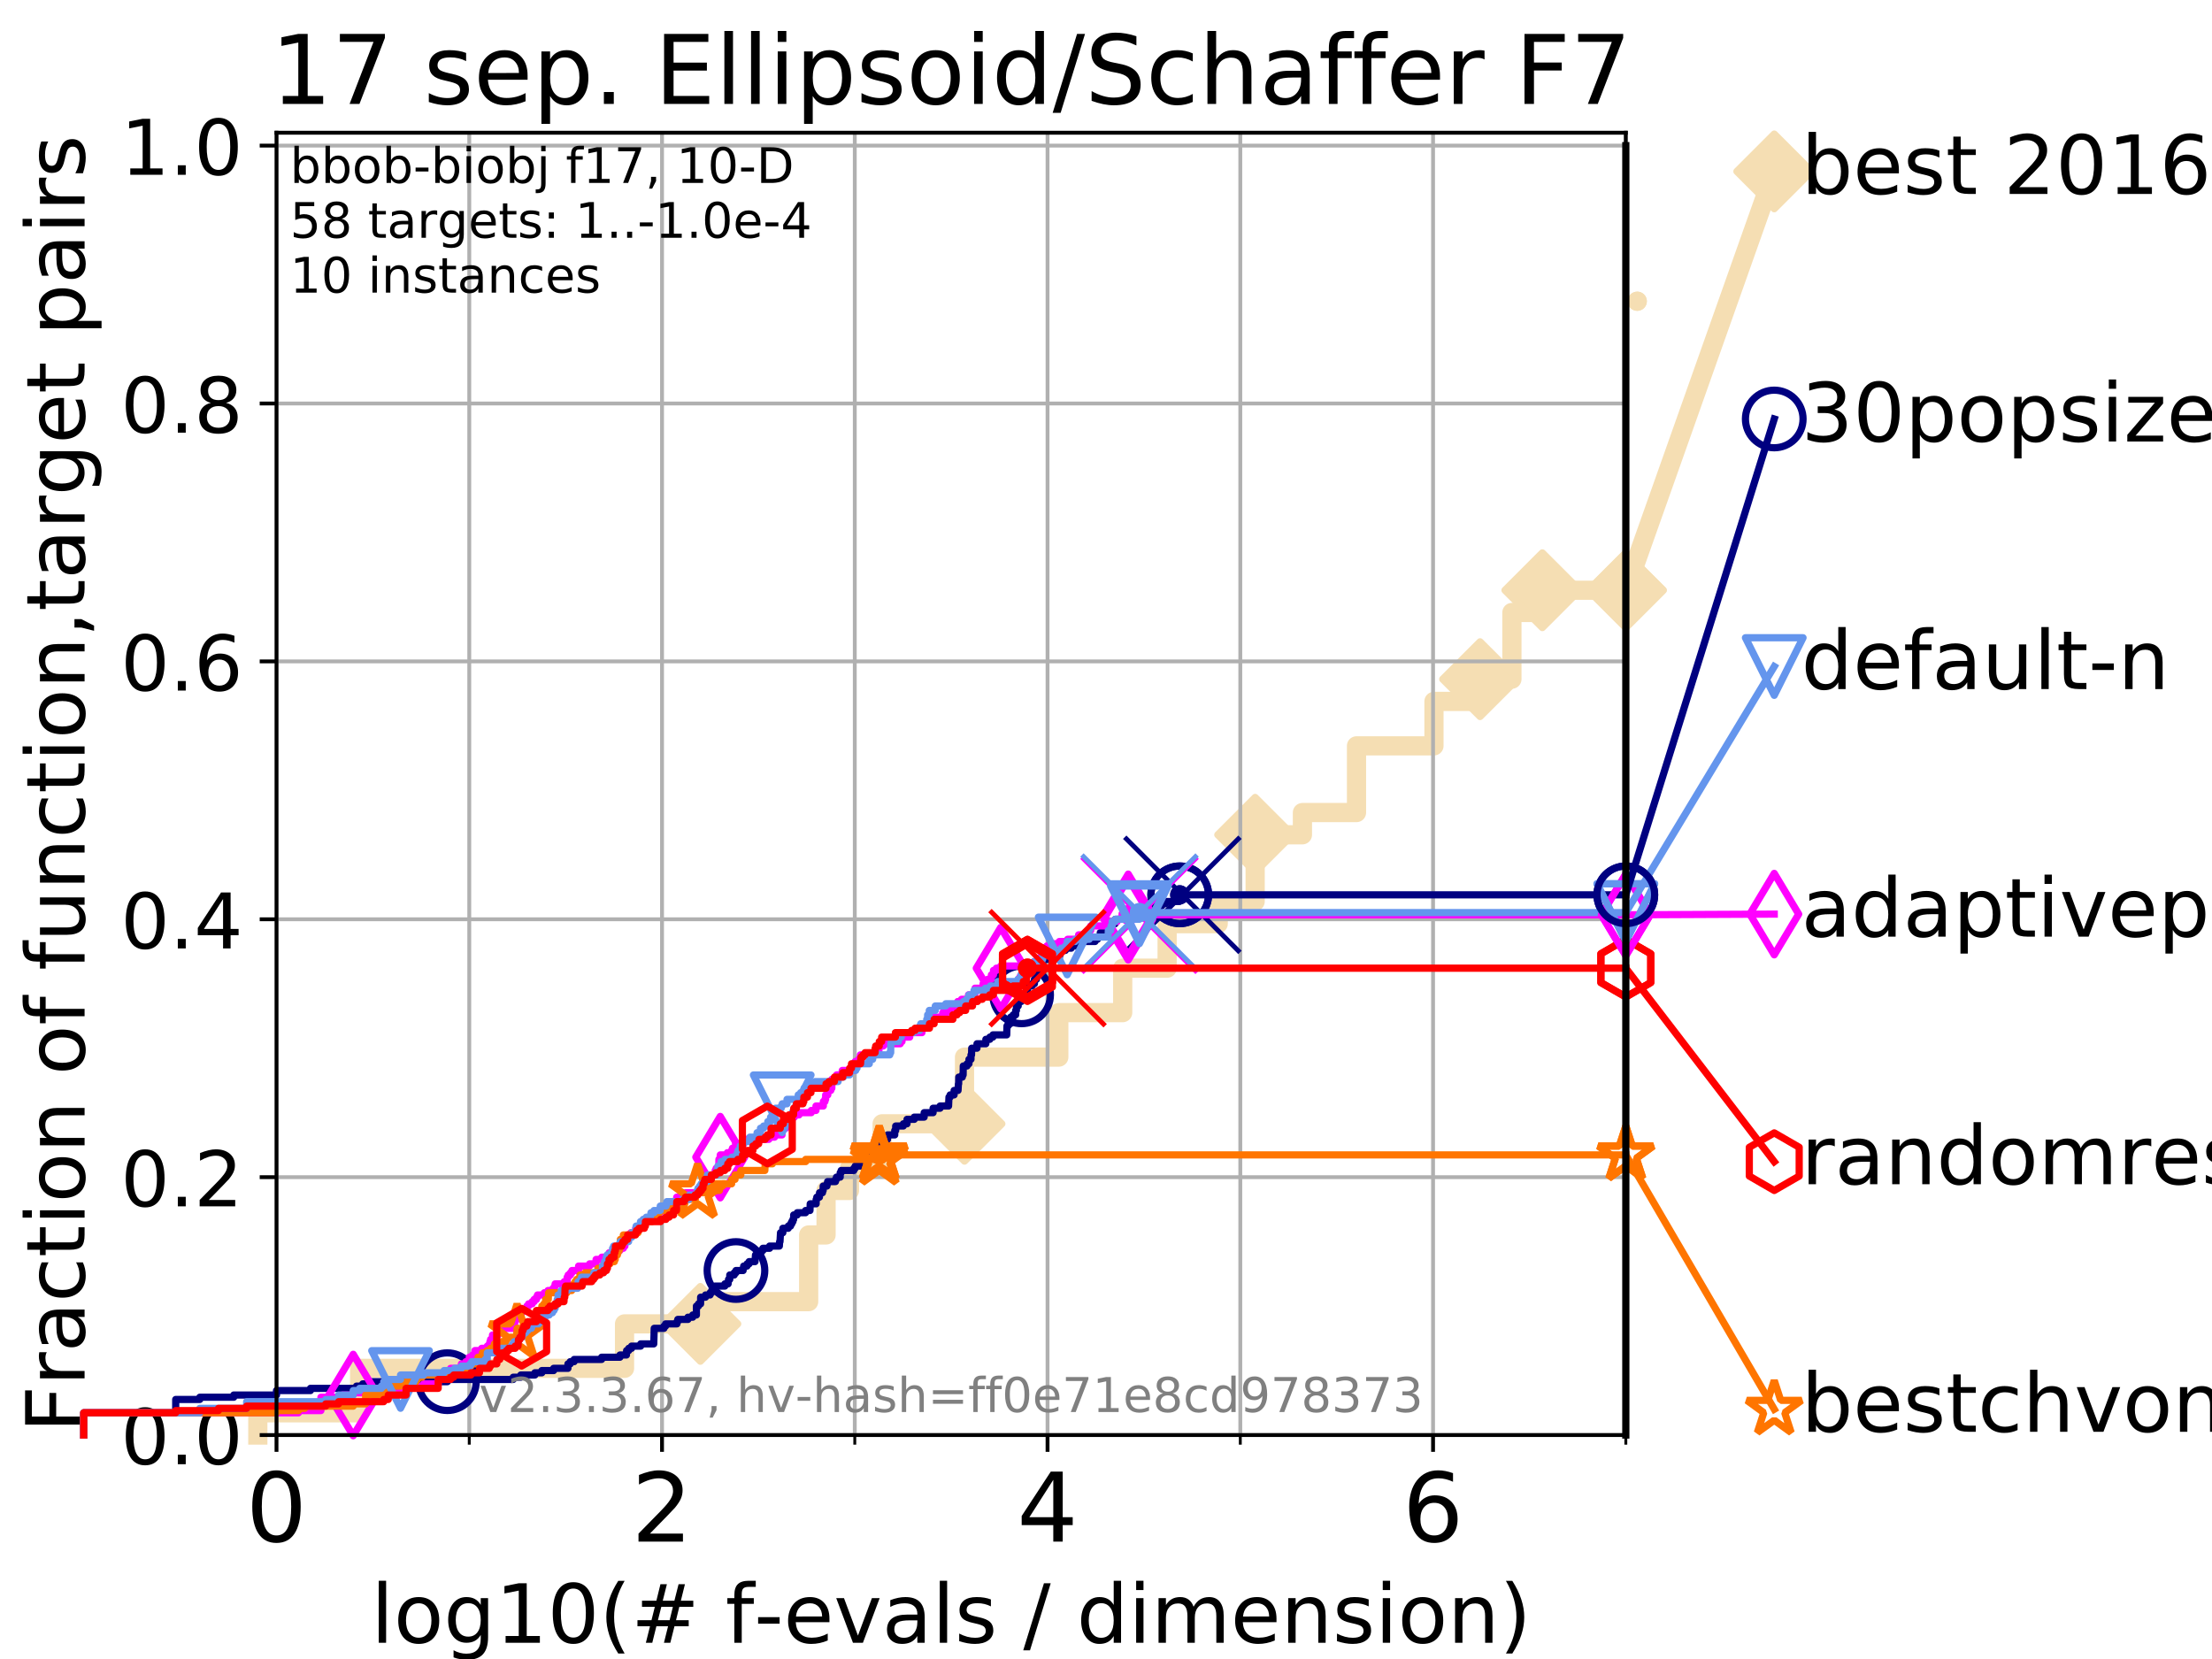 <?xml version="1.0" encoding="utf-8" standalone="no"?>
<!DOCTYPE svg PUBLIC "-//W3C//DTD SVG 1.1//EN"
  "http://www.w3.org/Graphics/SVG/1.1/DTD/svg11.dtd">
<!-- Created with matplotlib (https://matplotlib.org/) -->
<svg height="345.6pt" version="1.1" viewBox="0 0 460.8 345.6" width="460.8pt" xmlns="http://www.w3.org/2000/svg" xmlns:xlink="http://www.w3.org/1999/xlink">
 <defs>
  <style type="text/css">
*{stroke-linecap:butt;stroke-linejoin:round;}
  </style>
 </defs>
 <g id="figure_1">
  <g id="patch_1">
   <path d="M 0 345.6 
L 460.8 345.6 
L 460.8 0 
L 0 0 
z
" style="fill:#ffffff;"/>
  </g>
  <g id="axes_1">
   <g id="patch_2">
    <path d="M 57.6 298.944 
L 338.688 298.944 
L 338.688 27.648 
L 57.6 27.648 
z
" style="fill:#ffffff;"/>
   </g>
   <g id="line2d_1">
    <path d="M 53.709 298.944 
L 53.709 294.313 
L 74.922 294.313 
L 74.922 285.05 
L 130.101 285.05 
L 130.101 275.788 
L 145.899 275.788 
L 145.899 271.157 
L 168.458 271.157 
L 168.458 257.263 
L 172.086 257.263 
L 172.086 248.001 
L 176.967 248.001 
L 176.967 243.37 
L 183.763 243.37 
L 183.763 234.107 
L 200.923 234.107 
L 200.923 220.214 
L 220.569 220.214 
L 220.569 210.951 
L 233.878 210.951 
L 233.878 201.689 
L 243.135 201.689 
L 243.135 192.426 
L 253.778 192.426 
L 253.778 187.795 
L 261.47 187.795 
L 261.47 173.901 
L 271.319 173.901 
L 271.319 169.27 
L 282.585 169.27 
L 282.585 155.377 
L 298.72 155.377 
L 298.72 146.114 
L 308.325 146.114 
L 308.325 141.483 
L 314.958 141.483 
L 314.958 127.589 
L 321.296 127.589 
L 321.296 122.958 
L 338.688 122.958 
" style="fill:none;stroke:#f5deb3;stroke-linecap:square;stroke-width:4;"/>
   </g>
   <g id="line2d_2">
    <defs>
     <path d="M 0 7.778 
L 7.778 0 
L 0 -7.778 
L -7.778 0 
z
" id="m2bbf941df3" style="stroke:#f5deb3;stroke-linejoin:miter;stroke-width:1.5;"/>
    </defs>
    <g>
     <use style="fill:#f5deb3;stroke:#f5deb3;stroke-linejoin:miter;stroke-width:1.5;" x="145.899" xlink:href="#m2bbf941df3" y="275.788"/>
     <use style="fill:#f5deb3;stroke:#f5deb3;stroke-linejoin:miter;stroke-width:1.5;" x="200.923" xlink:href="#m2bbf941df3" y="234.107"/>
     <use style="fill:#f5deb3;stroke:#f5deb3;stroke-linejoin:miter;stroke-width:1.5;" x="261.47" xlink:href="#m2bbf941df3" y="173.901"/>
     <use style="fill:#f5deb3;stroke:#f5deb3;stroke-linejoin:miter;stroke-width:1.5;" x="308.325" xlink:href="#m2bbf941df3" y="141.483"/>
     <use style="fill:#f5deb3;stroke:#f5deb3;stroke-linejoin:miter;stroke-width:1.5;" x="321.296" xlink:href="#m2bbf941df3" y="122.958"/>
     <use style="fill:#f5deb3;stroke:#f5deb3;stroke-linejoin:miter;stroke-width:1.5;" x="338.688" xlink:href="#m2bbf941df3" y="122.958"/>
    </g>
   </g>
   <g id="line2d_3">
    <path style="fill:none;stroke:#f5deb3;stroke-linecap:square;stroke-width:4;"/>
    <g/>
   </g>
   <g id="line2d_4">
    <path d="M 338.688 122.958 
L 369.608 35.706 
" style="fill:none;stroke:#f5deb3;stroke-linecap:square;stroke-width:4;"/>
    <g>
     <use style="fill:#f5deb3;stroke:#f5deb3;stroke-linejoin:miter;stroke-width:1.5;" x="338.688" xlink:href="#m2bbf941df3" y="122.958"/>
     <use style="fill:#f5deb3;stroke:#f5deb3;stroke-linejoin:miter;stroke-width:1.5;" x="369.608" xlink:href="#m2bbf941df3" y="35.706"/>
    </g>
   </g>
   <g id="matplotlib.axis_1">
    <g id="xtick_1">
     <g id="line2d_5">
      <path clip-path="url(#p7d254b9377)" d="M 57.6 298.944 
L 57.6 27.648 
" style="fill:none;stroke:#b0b0b0;stroke-linecap:square;stroke-width:0.8;"/>
     </g>
     <g id="line2d_6">
      <defs>
       <path d="M 0 0 
L 0 3.5 
" id="m5d0c9e48a9" style="stroke:#000000;stroke-width:0.8;"/>
      </defs>
      <g>
       <use style="stroke:#000000;stroke-width:0.8;" x="57.6" xlink:href="#m5d0c9e48a9" y="298.944"/>
      </g>
     </g>
     <g id="text_1">
      <!-- 0 -->
      <defs>
       <path d="M 31.781 66.406 
Q 24.172 66.406 20.328 58.906 
Q 16.5 51.422 16.5 36.375 
Q 16.5 21.391 20.328 13.891 
Q 24.172 6.391 31.781 6.391 
Q 39.453 6.391 43.281 13.891 
Q 47.125 21.391 47.125 36.375 
Q 47.125 51.422 43.281 58.906 
Q 39.453 66.406 31.781 66.406 
z
M 31.781 74.219 
Q 44.047 74.219 50.516 64.516 
Q 56.984 54.828 56.984 36.375 
Q 56.984 17.969 50.516 8.266 
Q 44.047 -1.422 31.781 -1.422 
Q 19.531 -1.422 13.062 8.266 
Q 6.594 17.969 6.594 36.375 
Q 6.594 54.828 13.062 64.516 
Q 19.531 74.219 31.781 74.219 
z
" id="DejaVuSans-48"/>
      </defs>
      <g transform="translate(51.237 321.141)scale(0.2 -0.2)">
       <use xlink:href="#DejaVuSans-48"/>
      </g>
     </g>
    </g>
    <g id="xtick_2">
     <g id="line2d_7">
      <path clip-path="url(#p7d254b9377)" d="M 137.911 298.944 
L 137.911 27.648 
" style="fill:none;stroke:#b0b0b0;stroke-linecap:square;stroke-width:0.8;"/>
     </g>
     <g id="line2d_8">
      <g>
       <use style="stroke:#000000;stroke-width:0.8;" x="137.911" xlink:href="#m5d0c9e48a9" y="298.944"/>
      </g>
     </g>
     <g id="text_2">
      <!-- 2 -->
      <defs>
       <path d="M 19.188 8.297 
L 53.609 8.297 
L 53.609 0 
L 7.328 0 
L 7.328 8.297 
Q 12.938 14.109 22.625 23.891 
Q 32.328 33.688 34.812 36.531 
Q 39.547 41.844 41.422 45.531 
Q 43.312 49.219 43.312 52.781 
Q 43.312 58.594 39.234 62.25 
Q 35.156 65.922 28.609 65.922 
Q 23.969 65.922 18.812 64.312 
Q 13.672 62.703 7.812 59.422 
L 7.812 69.391 
Q 13.766 71.781 18.938 73 
Q 24.125 74.219 28.422 74.219 
Q 39.75 74.219 46.484 68.547 
Q 53.219 62.891 53.219 53.422 
Q 53.219 48.922 51.531 44.891 
Q 49.859 40.875 45.406 35.406 
Q 44.188 33.984 37.641 27.219 
Q 31.109 20.453 19.188 8.297 
z
" id="DejaVuSans-50"/>
      </defs>
      <g transform="translate(131.548 321.141)scale(0.2 -0.2)">
       <use xlink:href="#DejaVuSans-50"/>
      </g>
     </g>
    </g>
    <g id="xtick_3">
     <g id="line2d_9">
      <path clip-path="url(#p7d254b9377)" d="M 218.222 298.944 
L 218.222 27.648 
" style="fill:none;stroke:#b0b0b0;stroke-linecap:square;stroke-width:0.8;"/>
     </g>
     <g id="line2d_10">
      <g>
       <use style="stroke:#000000;stroke-width:0.8;" x="218.222" xlink:href="#m5d0c9e48a9" y="298.944"/>
      </g>
     </g>
     <g id="text_3">
      <!-- 4 -->
      <defs>
       <path d="M 37.797 64.312 
L 12.891 25.391 
L 37.797 25.391 
z
M 35.203 72.906 
L 47.609 72.906 
L 47.609 25.391 
L 58.016 25.391 
L 58.016 17.188 
L 47.609 17.188 
L 47.609 0 
L 37.797 0 
L 37.797 17.188 
L 4.891 17.188 
L 4.891 26.703 
z
" id="DejaVuSans-52"/>
      </defs>
      <g transform="translate(211.859 321.141)scale(0.2 -0.2)">
       <use xlink:href="#DejaVuSans-52"/>
      </g>
     </g>
    </g>
    <g id="xtick_4">
     <g id="line2d_11">
      <path clip-path="url(#p7d254b9377)" d="M 298.533 298.944 
L 298.533 27.648 
" style="fill:none;stroke:#b0b0b0;stroke-linecap:square;stroke-width:0.8;"/>
     </g>
     <g id="line2d_12">
      <g>
       <use style="stroke:#000000;stroke-width:0.8;" x="298.533" xlink:href="#m5d0c9e48a9" y="298.944"/>
      </g>
     </g>
     <g id="text_4">
      <!-- 6 -->
      <defs>
       <path d="M 33.016 40.375 
Q 26.375 40.375 22.484 35.828 
Q 18.609 31.297 18.609 23.391 
Q 18.609 15.531 22.484 10.953 
Q 26.375 6.391 33.016 6.391 
Q 39.656 6.391 43.531 10.953 
Q 47.406 15.531 47.406 23.391 
Q 47.406 31.297 43.531 35.828 
Q 39.656 40.375 33.016 40.375 
z
M 52.594 71.297 
L 52.594 62.312 
Q 48.875 64.062 45.094 64.984 
Q 41.312 65.922 37.594 65.922 
Q 27.828 65.922 22.672 59.328 
Q 17.531 52.734 16.797 39.406 
Q 19.672 43.656 24.016 45.922 
Q 28.375 48.188 33.594 48.188 
Q 44.578 48.188 50.953 41.516 
Q 57.328 34.859 57.328 23.391 
Q 57.328 12.156 50.688 5.359 
Q 44.047 -1.422 33.016 -1.422 
Q 20.359 -1.422 13.672 8.266 
Q 6.984 17.969 6.984 36.375 
Q 6.984 53.656 15.188 63.938 
Q 23.391 74.219 37.203 74.219 
Q 40.922 74.219 44.703 73.484 
Q 48.484 72.75 52.594 71.297 
z
" id="DejaVuSans-54"/>
      </defs>
      <g transform="translate(292.17 321.141)scale(0.2 -0.2)">
       <use xlink:href="#DejaVuSans-54"/>
      </g>
     </g>
    </g>
    <g id="xtick_5">
     <g id="line2d_13">
      <path clip-path="url(#p7d254b9377)" d="M 97.755 298.944 
L 97.755 27.648 
" style="fill:none;stroke:#b0b0b0;stroke-linecap:square;stroke-width:0.8;"/>
     </g>
     <g id="line2d_14">
      <defs>
       <path d="M 0 0 
L 0 2 
" id="m204383a91b" style="stroke:#000000;stroke-width:0.6;"/>
      </defs>
      <g>
       <use style="stroke:#000000;stroke-width:0.6;" x="97.755" xlink:href="#m204383a91b" y="298.944"/>
      </g>
     </g>
    </g>
    <g id="xtick_6">
     <g id="line2d_15">
      <path clip-path="url(#p7d254b9377)" d="M 178.066 298.944 
L 178.066 27.648 
" style="fill:none;stroke:#b0b0b0;stroke-linecap:square;stroke-width:0.8;"/>
     </g>
     <g id="line2d_16">
      <g>
       <use style="stroke:#000000;stroke-width:0.6;" x="178.066" xlink:href="#m204383a91b" y="298.944"/>
      </g>
     </g>
    </g>
    <g id="xtick_7">
     <g id="line2d_17">
      <path clip-path="url(#p7d254b9377)" d="M 258.377 298.944 
L 258.377 27.648 
" style="fill:none;stroke:#b0b0b0;stroke-linecap:square;stroke-width:0.8;"/>
     </g>
     <g id="line2d_18">
      <g>
       <use style="stroke:#000000;stroke-width:0.6;" x="258.377" xlink:href="#m204383a91b" y="298.944"/>
      </g>
     </g>
    </g>
    <g id="xtick_8">
     <g id="line2d_19">
      <path clip-path="url(#p7d254b9377)" d="M 338.688 298.944 
L 338.688 27.648 
" style="fill:none;stroke:#b0b0b0;stroke-linecap:square;stroke-width:0.8;"/>
     </g>
     <g id="line2d_20">
      <g>
       <use style="stroke:#000000;stroke-width:0.6;" x="338.688" xlink:href="#m204383a91b" y="298.944"/>
      </g>
     </g>
    </g>
    <g id="text_5">
     <!-- log10(# f-evals / dimension) -->
     <defs>
      <path d="M 9.422 75.984 
L 18.406 75.984 
L 18.406 0 
L 9.422 0 
z
" id="DejaVuSans-108"/>
      <path d="M 30.609 48.391 
Q 23.391 48.391 19.188 42.75 
Q 14.984 37.109 14.984 27.297 
Q 14.984 17.484 19.156 11.844 
Q 23.344 6.203 30.609 6.203 
Q 37.797 6.203 41.984 11.859 
Q 46.188 17.531 46.188 27.297 
Q 46.188 37.016 41.984 42.703 
Q 37.797 48.391 30.609 48.391 
z
M 30.609 56 
Q 42.328 56 49.016 48.375 
Q 55.719 40.766 55.719 27.297 
Q 55.719 13.875 49.016 6.219 
Q 42.328 -1.422 30.609 -1.422 
Q 18.844 -1.422 12.172 6.219 
Q 5.516 13.875 5.516 27.297 
Q 5.516 40.766 12.172 48.375 
Q 18.844 56 30.609 56 
z
" id="DejaVuSans-111"/>
      <path d="M 45.406 27.984 
Q 45.406 37.75 41.375 43.109 
Q 37.359 48.484 30.078 48.484 
Q 22.859 48.484 18.828 43.109 
Q 14.797 37.75 14.797 27.984 
Q 14.797 18.266 18.828 12.891 
Q 22.859 7.516 30.078 7.516 
Q 37.359 7.516 41.375 12.891 
Q 45.406 18.266 45.406 27.984 
z
M 54.391 6.781 
Q 54.391 -7.172 48.188 -13.984 
Q 42 -20.797 29.203 -20.797 
Q 24.469 -20.797 20.266 -20.094 
Q 16.062 -19.391 12.109 -17.922 
L 12.109 -9.188 
Q 16.062 -11.328 19.922 -12.344 
Q 23.781 -13.375 27.781 -13.375 
Q 36.625 -13.375 41.016 -8.766 
Q 45.406 -4.156 45.406 5.172 
L 45.406 9.625 
Q 42.625 4.781 38.281 2.391 
Q 33.938 0 27.875 0 
Q 17.828 0 11.672 7.656 
Q 5.516 15.328 5.516 27.984 
Q 5.516 40.672 11.672 48.328 
Q 17.828 56 27.875 56 
Q 33.938 56 38.281 53.609 
Q 42.625 51.219 45.406 46.391 
L 45.406 54.688 
L 54.391 54.688 
z
" id="DejaVuSans-103"/>
      <path d="M 12.406 8.297 
L 28.516 8.297 
L 28.516 63.922 
L 10.984 60.406 
L 10.984 69.391 
L 28.422 72.906 
L 38.281 72.906 
L 38.281 8.297 
L 54.391 8.297 
L 54.391 0 
L 12.406 0 
z
" id="DejaVuSans-49"/>
      <path d="M 31 75.875 
Q 24.469 64.656 21.281 53.656 
Q 18.109 42.672 18.109 31.391 
Q 18.109 20.125 21.312 9.062 
Q 24.516 -2 31 -13.188 
L 23.188 -13.188 
Q 15.875 -1.703 12.234 9.375 
Q 8.594 20.453 8.594 31.391 
Q 8.594 42.281 12.203 53.312 
Q 15.828 64.359 23.188 75.875 
z
" id="DejaVuSans-40"/>
      <path d="M 51.125 44 
L 36.922 44 
L 32.812 27.688 
L 47.125 27.688 
z
M 43.797 71.781 
L 38.719 51.516 
L 52.984 51.516 
L 58.109 71.781 
L 65.922 71.781 
L 60.891 51.516 
L 76.125 51.516 
L 76.125 44 
L 58.984 44 
L 54.984 27.688 
L 70.516 27.688 
L 70.516 20.219 
L 53.078 20.219 
L 48 0 
L 40.188 0 
L 45.219 20.219 
L 30.906 20.219 
L 25.875 0 
L 18.016 0 
L 23.094 20.219 
L 7.719 20.219 
L 7.719 27.688 
L 24.906 27.688 
L 29 44 
L 13.281 44 
L 13.281 51.516 
L 30.906 51.516 
L 35.891 71.781 
z
" id="DejaVuSans-35"/>
      <path id="DejaVuSans-32"/>
      <path d="M 37.109 75.984 
L 37.109 68.5 
L 28.516 68.5 
Q 23.688 68.5 21.797 66.547 
Q 19.922 64.594 19.922 59.516 
L 19.922 54.688 
L 34.719 54.688 
L 34.719 47.703 
L 19.922 47.703 
L 19.922 0 
L 10.891 0 
L 10.891 47.703 
L 2.297 47.703 
L 2.297 54.688 
L 10.891 54.688 
L 10.891 58.5 
Q 10.891 67.625 15.141 71.797 
Q 19.391 75.984 28.609 75.984 
z
" id="DejaVuSans-102"/>
      <path d="M 4.891 31.391 
L 31.203 31.391 
L 31.203 23.391 
L 4.891 23.391 
z
" id="DejaVuSans-45"/>
      <path d="M 56.203 29.594 
L 56.203 25.203 
L 14.891 25.203 
Q 15.484 15.922 20.484 11.062 
Q 25.484 6.203 34.422 6.203 
Q 39.594 6.203 44.453 7.469 
Q 49.312 8.734 54.109 11.281 
L 54.109 2.781 
Q 49.266 0.734 44.188 -0.344 
Q 39.109 -1.422 33.891 -1.422 
Q 20.797 -1.422 13.156 6.188 
Q 5.516 13.812 5.516 26.812 
Q 5.516 40.234 12.766 48.109 
Q 20.016 56 32.328 56 
Q 43.359 56 49.781 48.891 
Q 56.203 41.797 56.203 29.594 
z
M 47.219 32.234 
Q 47.125 39.594 43.094 43.984 
Q 39.062 48.391 32.422 48.391 
Q 24.906 48.391 20.391 44.141 
Q 15.875 39.891 15.188 32.172 
z
" id="DejaVuSans-101"/>
      <path d="M 2.984 54.688 
L 12.5 54.688 
L 29.594 8.797 
L 46.688 54.688 
L 56.203 54.688 
L 35.688 0 
L 23.484 0 
z
" id="DejaVuSans-118"/>
      <path d="M 34.281 27.484 
Q 23.391 27.484 19.188 25 
Q 14.984 22.516 14.984 16.5 
Q 14.984 11.719 18.141 8.906 
Q 21.297 6.109 26.703 6.109 
Q 34.188 6.109 38.703 11.406 
Q 43.219 16.703 43.219 25.484 
L 43.219 27.484 
z
M 52.203 31.203 
L 52.203 0 
L 43.219 0 
L 43.219 8.297 
Q 40.141 3.328 35.547 0.953 
Q 30.953 -1.422 24.312 -1.422 
Q 15.922 -1.422 10.953 3.297 
Q 6 8.016 6 15.922 
Q 6 25.141 12.172 29.828 
Q 18.359 34.516 30.609 34.516 
L 43.219 34.516 
L 43.219 35.406 
Q 43.219 41.609 39.141 45 
Q 35.062 48.391 27.688 48.391 
Q 23 48.391 18.547 47.266 
Q 14.109 46.141 10.016 43.891 
L 10.016 52.203 
Q 14.938 54.109 19.578 55.047 
Q 24.219 56 28.609 56 
Q 40.484 56 46.344 49.844 
Q 52.203 43.703 52.203 31.203 
z
" id="DejaVuSans-97"/>
      <path d="M 44.281 53.078 
L 44.281 44.578 
Q 40.484 46.531 36.375 47.5 
Q 32.281 48.484 27.875 48.484 
Q 21.188 48.484 17.844 46.438 
Q 14.5 44.391 14.5 40.281 
Q 14.5 37.156 16.891 35.375 
Q 19.281 33.594 26.516 31.984 
L 29.594 31.297 
Q 39.156 29.25 43.188 25.516 
Q 47.219 21.781 47.219 15.094 
Q 47.219 7.469 41.188 3.016 
Q 35.156 -1.422 24.609 -1.422 
Q 20.219 -1.422 15.453 -0.562 
Q 10.688 0.297 5.422 2 
L 5.422 11.281 
Q 10.406 8.688 15.234 7.391 
Q 20.062 6.109 24.812 6.109 
Q 31.156 6.109 34.562 8.281 
Q 37.984 10.453 37.984 14.406 
Q 37.984 18.062 35.516 20.016 
Q 33.062 21.969 24.703 23.781 
L 21.578 24.516 
Q 13.234 26.266 9.516 29.906 
Q 5.812 33.547 5.812 39.891 
Q 5.812 47.609 11.281 51.797 
Q 16.75 56 26.812 56 
Q 31.781 56 36.172 55.266 
Q 40.578 54.547 44.281 53.078 
z
" id="DejaVuSans-115"/>
      <path d="M 25.391 72.906 
L 33.688 72.906 
L 8.297 -9.281 
L 0 -9.281 
z
" id="DejaVuSans-47"/>
      <path d="M 45.406 46.391 
L 45.406 75.984 
L 54.391 75.984 
L 54.391 0 
L 45.406 0 
L 45.406 8.203 
Q 42.578 3.328 38.25 0.953 
Q 33.938 -1.422 27.875 -1.422 
Q 17.969 -1.422 11.734 6.484 
Q 5.516 14.406 5.516 27.297 
Q 5.516 40.188 11.734 48.094 
Q 17.969 56 27.875 56 
Q 33.938 56 38.25 53.625 
Q 42.578 51.266 45.406 46.391 
z
M 14.797 27.297 
Q 14.797 17.391 18.875 11.75 
Q 22.953 6.109 30.078 6.109 
Q 37.203 6.109 41.297 11.75 
Q 45.406 17.391 45.406 27.297 
Q 45.406 37.203 41.297 42.844 
Q 37.203 48.484 30.078 48.484 
Q 22.953 48.484 18.875 42.844 
Q 14.797 37.203 14.797 27.297 
z
" id="DejaVuSans-100"/>
      <path d="M 9.422 54.688 
L 18.406 54.688 
L 18.406 0 
L 9.422 0 
z
M 9.422 75.984 
L 18.406 75.984 
L 18.406 64.594 
L 9.422 64.594 
z
" id="DejaVuSans-105"/>
      <path d="M 52 44.188 
Q 55.375 50.25 60.062 53.125 
Q 64.75 56 71.094 56 
Q 79.641 56 84.281 50.016 
Q 88.922 44.047 88.922 33.016 
L 88.922 0 
L 79.891 0 
L 79.891 32.719 
Q 79.891 40.578 77.094 44.375 
Q 74.312 48.188 68.609 48.188 
Q 61.625 48.188 57.562 43.547 
Q 53.516 38.922 53.516 30.906 
L 53.516 0 
L 44.484 0 
L 44.484 32.719 
Q 44.484 40.625 41.703 44.406 
Q 38.922 48.188 33.109 48.188 
Q 26.219 48.188 22.156 43.531 
Q 18.109 38.875 18.109 30.906 
L 18.109 0 
L 9.078 0 
L 9.078 54.688 
L 18.109 54.688 
L 18.109 46.188 
Q 21.188 51.219 25.484 53.609 
Q 29.781 56 35.688 56 
Q 41.656 56 45.828 52.969 
Q 50 49.953 52 44.188 
z
" id="DejaVuSans-109"/>
      <path d="M 54.891 33.016 
L 54.891 0 
L 45.906 0 
L 45.906 32.719 
Q 45.906 40.484 42.875 44.328 
Q 39.844 48.188 33.797 48.188 
Q 26.516 48.188 22.312 43.547 
Q 18.109 38.922 18.109 30.906 
L 18.109 0 
L 9.078 0 
L 9.078 54.688 
L 18.109 54.688 
L 18.109 46.188 
Q 21.344 51.125 25.703 53.562 
Q 30.078 56 35.797 56 
Q 45.219 56 50.047 50.172 
Q 54.891 44.344 54.891 33.016 
z
" id="DejaVuSans-110"/>
      <path d="M 8.016 75.875 
L 15.828 75.875 
Q 23.141 64.359 26.781 53.312 
Q 30.422 42.281 30.422 31.391 
Q 30.422 20.453 26.781 9.375 
Q 23.141 -1.703 15.828 -13.188 
L 8.016 -13.188 
Q 14.5 -2 17.703 9.062 
Q 20.906 20.125 20.906 31.391 
Q 20.906 42.672 17.703 53.656 
Q 14.5 64.656 8.016 75.875 
z
" id="DejaVuSans-41"/>
     </defs>
     <g transform="translate(77.303 342.218)scale(0.17 -0.17)">
      <use xlink:href="#DejaVuSans-108"/>
      <use x="27.783" xlink:href="#DejaVuSans-111"/>
      <use x="88.965" xlink:href="#DejaVuSans-103"/>
      <use x="152.441" xlink:href="#DejaVuSans-49"/>
      <use x="216.064" xlink:href="#DejaVuSans-48"/>
      <use x="279.688" xlink:href="#DejaVuSans-40"/>
      <use x="318.701" xlink:href="#DejaVuSans-35"/>
      <use x="402.49" xlink:href="#DejaVuSans-32"/>
      <use x="434.277" xlink:href="#DejaVuSans-102"/>
      <use x="469.404" xlink:href="#DejaVuSans-45"/>
      <use x="505.488" xlink:href="#DejaVuSans-101"/>
      <use x="567.012" xlink:href="#DejaVuSans-118"/>
      <use x="626.191" xlink:href="#DejaVuSans-97"/>
      <use x="687.471" xlink:href="#DejaVuSans-108"/>
      <use x="715.254" xlink:href="#DejaVuSans-115"/>
      <use x="767.354" xlink:href="#DejaVuSans-32"/>
      <use x="799.141" xlink:href="#DejaVuSans-47"/>
      <use x="832.832" xlink:href="#DejaVuSans-32"/>
      <use x="864.619" xlink:href="#DejaVuSans-100"/>
      <use x="928.096" xlink:href="#DejaVuSans-105"/>
      <use x="955.879" xlink:href="#DejaVuSans-109"/>
      <use x="1053.291" xlink:href="#DejaVuSans-101"/>
      <use x="1114.814" xlink:href="#DejaVuSans-110"/>
      <use x="1178.193" xlink:href="#DejaVuSans-115"/>
      <use x="1230.293" xlink:href="#DejaVuSans-105"/>
      <use x="1258.076" xlink:href="#DejaVuSans-111"/>
      <use x="1319.258" xlink:href="#DejaVuSans-110"/>
      <use x="1382.637" xlink:href="#DejaVuSans-41"/>
     </g>
    </g>
   </g>
   <g id="matplotlib.axis_2">
    <g id="ytick_1">
     <g id="line2d_21">
      <path clip-path="url(#p7d254b9377)" d="M 57.6 298.944 
L 338.688 298.944 
" style="fill:none;stroke:#b0b0b0;stroke-linecap:square;stroke-width:0.8;"/>
     </g>
     <g id="line2d_22">
      <defs>
       <path d="M 0 0 
L -3.5 0 
" id="m2460d5424b" style="stroke:#000000;stroke-width:0.8;"/>
      </defs>
      <g>
       <use style="stroke:#000000;stroke-width:0.8;" x="57.6" xlink:href="#m2460d5424b" y="298.944"/>
      </g>
     </g>
     <g id="text_6">
      <!-- 0.0 -->
      <defs>
       <path d="M 10.688 12.406 
L 21 12.406 
L 21 0 
L 10.688 0 
z
" id="DejaVuSans-46"/>
      </defs>
      <g transform="translate(25.155 305.023)scale(0.16 -0.16)">
       <use xlink:href="#DejaVuSans-48"/>
       <use x="63.623" xlink:href="#DejaVuSans-46"/>
       <use x="95.41" xlink:href="#DejaVuSans-48"/>
      </g>
     </g>
    </g>
    <g id="ytick_2">
     <g id="line2d_23">
      <path clip-path="url(#p7d254b9377)" d="M 57.6 245.222 
L 338.688 245.222 
" style="fill:none;stroke:#b0b0b0;stroke-linecap:square;stroke-width:0.8;"/>
     </g>
     <g id="line2d_24">
      <g>
       <use style="stroke:#000000;stroke-width:0.8;" x="57.6" xlink:href="#m2460d5424b" y="245.222"/>
      </g>
     </g>
     <g id="text_7">
      <!-- 0.2 -->
      <g transform="translate(25.155 251.301)scale(0.16 -0.16)">
       <use xlink:href="#DejaVuSans-48"/>
       <use x="63.623" xlink:href="#DejaVuSans-46"/>
       <use x="95.41" xlink:href="#DejaVuSans-50"/>
      </g>
     </g>
    </g>
    <g id="ytick_3">
     <g id="line2d_25">
      <path clip-path="url(#p7d254b9377)" d="M 57.6 191.5 
L 338.688 191.5 
" style="fill:none;stroke:#b0b0b0;stroke-linecap:square;stroke-width:0.8;"/>
     </g>
     <g id="line2d_26">
      <g>
       <use style="stroke:#000000;stroke-width:0.8;" x="57.6" xlink:href="#m2460d5424b" y="191.5"/>
      </g>
     </g>
     <g id="text_8">
      <!-- 0.4 -->
      <g transform="translate(25.155 197.579)scale(0.16 -0.16)">
       <use xlink:href="#DejaVuSans-48"/>
       <use x="63.623" xlink:href="#DejaVuSans-46"/>
       <use x="95.41" xlink:href="#DejaVuSans-52"/>
      </g>
     </g>
    </g>
    <g id="ytick_4">
     <g id="line2d_27">
      <path clip-path="url(#p7d254b9377)" d="M 57.6 137.778 
L 338.688 137.778 
" style="fill:none;stroke:#b0b0b0;stroke-linecap:square;stroke-width:0.8;"/>
     </g>
     <g id="line2d_28">
      <g>
       <use style="stroke:#000000;stroke-width:0.8;" x="57.6" xlink:href="#m2460d5424b" y="137.778"/>
      </g>
     </g>
     <g id="text_9">
      <!-- 0.6 -->
      <g transform="translate(25.155 143.857)scale(0.16 -0.16)">
       <use xlink:href="#DejaVuSans-48"/>
       <use x="63.623" xlink:href="#DejaVuSans-46"/>
       <use x="95.41" xlink:href="#DejaVuSans-54"/>
      </g>
     </g>
    </g>
    <g id="ytick_5">
     <g id="line2d_29">
      <path clip-path="url(#p7d254b9377)" d="M 57.6 84.056 
L 338.688 84.056 
" style="fill:none;stroke:#b0b0b0;stroke-linecap:square;stroke-width:0.8;"/>
     </g>
     <g id="line2d_30">
      <g>
       <use style="stroke:#000000;stroke-width:0.8;" x="57.6" xlink:href="#m2460d5424b" y="84.056"/>
      </g>
     </g>
     <g id="text_10">
      <!-- 0.8 -->
      <defs>
       <path d="M 31.781 34.625 
Q 24.75 34.625 20.719 30.859 
Q 16.703 27.094 16.703 20.516 
Q 16.703 13.922 20.719 10.156 
Q 24.75 6.391 31.781 6.391 
Q 38.812 6.391 42.859 10.172 
Q 46.922 13.969 46.922 20.516 
Q 46.922 27.094 42.891 30.859 
Q 38.875 34.625 31.781 34.625 
z
M 21.922 38.812 
Q 15.578 40.375 12.031 44.719 
Q 8.5 49.078 8.5 55.328 
Q 8.5 64.062 14.719 69.141 
Q 20.953 74.219 31.781 74.219 
Q 42.672 74.219 48.875 69.141 
Q 55.078 64.062 55.078 55.328 
Q 55.078 49.078 51.531 44.719 
Q 48 40.375 41.703 38.812 
Q 48.828 37.156 52.797 32.312 
Q 56.781 27.484 56.781 20.516 
Q 56.781 9.906 50.312 4.234 
Q 43.844 -1.422 31.781 -1.422 
Q 19.734 -1.422 13.25 4.234 
Q 6.781 9.906 6.781 20.516 
Q 6.781 27.484 10.781 32.312 
Q 14.797 37.156 21.922 38.812 
z
M 18.312 54.391 
Q 18.312 48.734 21.844 45.562 
Q 25.391 42.391 31.781 42.391 
Q 38.141 42.391 41.719 45.562 
Q 45.312 48.734 45.312 54.391 
Q 45.312 60.062 41.719 63.234 
Q 38.141 66.406 31.781 66.406 
Q 25.391 66.406 21.844 63.234 
Q 18.312 60.062 18.312 54.391 
z
" id="DejaVuSans-56"/>
      </defs>
      <g transform="translate(25.155 90.135)scale(0.16 -0.16)">
       <use xlink:href="#DejaVuSans-48"/>
       <use x="63.623" xlink:href="#DejaVuSans-46"/>
       <use x="95.41" xlink:href="#DejaVuSans-56"/>
      </g>
     </g>
    </g>
    <g id="ytick_6">
     <g id="line2d_31">
      <path clip-path="url(#p7d254b9377)" d="M 57.6 30.334 
L 338.688 30.334 
" style="fill:none;stroke:#b0b0b0;stroke-linecap:square;stroke-width:0.8;"/>
     </g>
     <g id="line2d_32">
      <g>
       <use style="stroke:#000000;stroke-width:0.8;" x="57.6" xlink:href="#m2460d5424b" y="30.334"/>
      </g>
     </g>
     <g id="text_11">
      <!-- 1.0 -->
      <g transform="translate(25.155 36.413)scale(0.16 -0.16)">
       <use xlink:href="#DejaVuSans-49"/>
       <use x="63.623" xlink:href="#DejaVuSans-46"/>
       <use x="95.41" xlink:href="#DejaVuSans-48"/>
      </g>
     </g>
    </g>
    <g id="text_12">
     <!-- Fraction of function,target pairs -->
     <defs>
      <path d="M 9.812 72.906 
L 51.703 72.906 
L 51.703 64.594 
L 19.672 64.594 
L 19.672 43.109 
L 48.578 43.109 
L 48.578 34.812 
L 19.672 34.812 
L 19.672 0 
L 9.812 0 
z
" id="DejaVuSans-70"/>
      <path d="M 41.109 46.297 
Q 39.594 47.172 37.812 47.578 
Q 36.031 48 33.891 48 
Q 26.266 48 22.188 43.047 
Q 18.109 38.094 18.109 28.812 
L 18.109 0 
L 9.078 0 
L 9.078 54.688 
L 18.109 54.688 
L 18.109 46.188 
Q 20.953 51.172 25.484 53.578 
Q 30.031 56 36.531 56 
Q 37.453 56 38.578 55.875 
Q 39.703 55.766 41.062 55.516 
z
" id="DejaVuSans-114"/>
      <path d="M 48.781 52.594 
L 48.781 44.188 
Q 44.969 46.297 41.141 47.344 
Q 37.312 48.391 33.406 48.391 
Q 24.656 48.391 19.812 42.844 
Q 14.984 37.312 14.984 27.297 
Q 14.984 17.281 19.812 11.734 
Q 24.656 6.203 33.406 6.203 
Q 37.312 6.203 41.141 7.25 
Q 44.969 8.297 48.781 10.406 
L 48.781 2.094 
Q 45.016 0.344 40.984 -0.531 
Q 36.969 -1.422 32.422 -1.422 
Q 20.062 -1.422 12.781 6.344 
Q 5.516 14.109 5.516 27.297 
Q 5.516 40.672 12.859 48.328 
Q 20.219 56 33.016 56 
Q 37.156 56 41.109 55.141 
Q 45.062 54.297 48.781 52.594 
z
" id="DejaVuSans-99"/>
      <path d="M 18.312 70.219 
L 18.312 54.688 
L 36.812 54.688 
L 36.812 47.703 
L 18.312 47.703 
L 18.312 18.016 
Q 18.312 11.328 20.141 9.422 
Q 21.969 7.516 27.594 7.516 
L 36.812 7.516 
L 36.812 0 
L 27.594 0 
Q 17.188 0 13.234 3.875 
Q 9.281 7.766 9.281 18.016 
L 9.281 47.703 
L 2.688 47.703 
L 2.688 54.688 
L 9.281 54.688 
L 9.281 70.219 
z
" id="DejaVuSans-116"/>
      <path d="M 8.5 21.578 
L 8.5 54.688 
L 17.484 54.688 
L 17.484 21.922 
Q 17.484 14.156 20.5 10.266 
Q 23.531 6.391 29.594 6.391 
Q 36.859 6.391 41.078 11.031 
Q 45.312 15.672 45.312 23.688 
L 45.312 54.688 
L 54.297 54.688 
L 54.297 0 
L 45.312 0 
L 45.312 8.406 
Q 42.047 3.422 37.719 1 
Q 33.406 -1.422 27.688 -1.422 
Q 18.266 -1.422 13.375 4.438 
Q 8.5 10.297 8.5 21.578 
z
M 31.109 56 
z
" id="DejaVuSans-117"/>
      <path d="M 11.719 12.406 
L 22.016 12.406 
L 22.016 4 
L 14.016 -11.625 
L 7.719 -11.625 
L 11.719 4 
z
" id="DejaVuSans-44"/>
      <path d="M 18.109 8.203 
L 18.109 -20.797 
L 9.078 -20.797 
L 9.078 54.688 
L 18.109 54.688 
L 18.109 46.391 
Q 20.953 51.266 25.266 53.625 
Q 29.594 56 35.594 56 
Q 45.562 56 51.781 48.094 
Q 58.016 40.188 58.016 27.297 
Q 58.016 14.406 51.781 6.484 
Q 45.562 -1.422 35.594 -1.422 
Q 29.594 -1.422 25.266 0.953 
Q 20.953 3.328 18.109 8.203 
z
M 48.688 27.297 
Q 48.688 37.203 44.609 42.844 
Q 40.531 48.484 33.406 48.484 
Q 26.266 48.484 22.188 42.844 
Q 18.109 37.203 18.109 27.297 
Q 18.109 17.391 22.188 11.75 
Q 26.266 6.109 33.406 6.109 
Q 40.531 6.109 44.609 11.75 
Q 48.688 17.391 48.688 27.297 
z
" id="DejaVuSans-112"/>
     </defs>
     <g transform="translate(17.62 298.435)rotate(-90)scale(0.17 -0.17)">
      <use xlink:href="#DejaVuSans-70"/>
      <use x="57.41" xlink:href="#DejaVuSans-114"/>
      <use x="98.523" xlink:href="#DejaVuSans-97"/>
      <use x="159.803" xlink:href="#DejaVuSans-99"/>
      <use x="214.783" xlink:href="#DejaVuSans-116"/>
      <use x="253.992" xlink:href="#DejaVuSans-105"/>
      <use x="281.775" xlink:href="#DejaVuSans-111"/>
      <use x="342.957" xlink:href="#DejaVuSans-110"/>
      <use x="406.336" xlink:href="#DejaVuSans-32"/>
      <use x="438.123" xlink:href="#DejaVuSans-111"/>
      <use x="499.305" xlink:href="#DejaVuSans-102"/>
      <use x="534.51" xlink:href="#DejaVuSans-32"/>
      <use x="566.297" xlink:href="#DejaVuSans-102"/>
      <use x="601.502" xlink:href="#DejaVuSans-117"/>
      <use x="664.881" xlink:href="#DejaVuSans-110"/>
      <use x="728.26" xlink:href="#DejaVuSans-99"/>
      <use x="783.24" xlink:href="#DejaVuSans-116"/>
      <use x="822.449" xlink:href="#DejaVuSans-105"/>
      <use x="850.232" xlink:href="#DejaVuSans-111"/>
      <use x="911.414" xlink:href="#DejaVuSans-110"/>
      <use x="974.793" xlink:href="#DejaVuSans-44"/>
      <use x="1006.58" xlink:href="#DejaVuSans-116"/>
      <use x="1045.789" xlink:href="#DejaVuSans-97"/>
      <use x="1107.068" xlink:href="#DejaVuSans-114"/>
      <use x="1148.166" xlink:href="#DejaVuSans-103"/>
      <use x="1211.643" xlink:href="#DejaVuSans-101"/>
      <use x="1273.166" xlink:href="#DejaVuSans-116"/>
      <use x="1312.375" xlink:href="#DejaVuSans-32"/>
      <use x="1344.162" xlink:href="#DejaVuSans-112"/>
      <use x="1407.639" xlink:href="#DejaVuSans-97"/>
      <use x="1468.918" xlink:href="#DejaVuSans-105"/>
      <use x="1496.701" xlink:href="#DejaVuSans-114"/>
      <use x="1537.814" xlink:href="#DejaVuSans-115"/>
     </g>
    </g>
   </g>
   <g id="line2d_33">
    <defs>
     <path d="M 0 1.5 
C 0.398 1.5 0.779 1.342 1.061 1.061 
C 1.342 0.779 1.5 0.398 1.5 0 
C 1.5 -0.398 1.342 -0.779 1.061 -1.061 
C 0.779 -1.342 0.398 -1.5 0 -1.5 
C -0.398 -1.5 -0.779 -1.342 -1.061 -1.061 
C -1.342 -0.779 -1.5 -0.398 -1.5 0 
C -1.5 0.398 -1.342 0.779 -1.061 1.061 
C -0.779 1.342 -0.398 1.5 0 1.5 
z
" id="ma219cd3e20" style="stroke:#f5deb3;"/>
    </defs>
    <g>
     <use style="fill:#f5deb3;stroke:#f5deb3;" x="341.07" xlink:href="#ma219cd3e20" y="62.753"/>
     <use style="fill:#f5deb3;stroke:#f5deb3;" x="341.07" xlink:href="#ma219cd3e20" y="62.753"/>
    </g>
   </g>
   <g id="line2d_34">
    <defs>
     <path d="M 0 1.5 
C 0.398 1.5 0.779 1.342 1.061 1.061 
C 1.342 0.779 1.5 0.398 1.5 0 
C 1.5 -0.398 1.342 -0.779 1.061 -1.061 
C 0.779 -1.342 0.398 -1.5 0 -1.5 
C -0.398 -1.5 -0.779 -1.342 -1.061 -1.061 
C -1.342 -0.779 -1.5 -0.398 -1.5 0 
C -1.5 0.398 -1.342 0.779 -1.061 1.061 
C -0.779 1.342 -0.398 1.5 0 1.5 
z
" id="m2b135e5b9b" style="stroke:#000080;"/>
    </defs>
    <g>
     <use style="fill:#000080;stroke:#000080;" x="245.758" xlink:href="#m2b135e5b9b" y="186.406"/>
     <use style="fill:#000080;stroke:#000080;" x="245.758" xlink:href="#m2b135e5b9b" y="186.406"/>
    </g>
   </g>
   <g id="line2d_35">
    <path d="M 17.445 298.944 
L 17.445 294.313 
L 36.604 294.313 
L 36.604 291.534 
L 41.621 291.534 
L 41.621 291.071 
L 48.692 291.071 
L 48.692 290.608 
L 57.6 290.608 
L 57.6 289.682 
L 64.671 289.682 
L 64.671 289.218 
L 74.263 289.218 
L 74.263 288.755 
L 75.556 288.755 
L 75.556 288.292 
L 77.331 288.292 
L 77.331 287.829 
L 93.197 287.829 
L 93.197 287.366 
L 106.906 287.366 
L 106.906 286.903 
L 108.484 286.903 
L 108.484 286.44 
L 111.426 286.44 
L 111.426 285.977 
L 112.877 285.977 
L 112.877 285.514 
L 115.333 285.514 
L 115.333 285.05 
L 118.31 285.05 
L 118.31 284.124 
L 118.787 284.124 
L 118.787 283.661 
L 119.603 283.661 
L 119.603 283.198 
L 125.328 283.198 
L 125.328 282.735 
L 129.147 282.735 
L 129.147 282.272 
L 130.505 282.272 
L 130.532 281.345 
L 130.979 281.345 
L 130.979 280.882 
L 131.566 280.882 
L 131.566 280.419 
L 133.466 280.419 
L 133.466 279.956 
L 136.189 279.956 
L 136.285 276.714 
L 138.324 276.714 
L 138.324 276.251 
L 138.662 276.251 
L 138.662 275.788 
L 141.018 275.788 
L 141.018 275.325 
L 141.192 275.325 
L 141.192 274.862 
L 143.312 274.862 
L 143.312 274.399 
L 144.306 274.399 
L 144.306 273.935 
L 145.075 273.935 
L 145.075 272.083 
L 145.497 272.083 
L 145.497 271.62 
L 145.943 271.62 
L 145.954 270.231 
L 146.969 270.231 
L 146.969 269.767 
L 147.927 269.767 
L 147.927 269.304 
L 148.248 269.304 
L 148.248 268.841 
L 148.364 268.841 
L 148.364 268.378 
L 148.948 268.378 
L 148.948 267.915 
L 150.999 267.915 
L 150.999 267.452 
L 151.677 267.452 
L 151.764 266.526 
L 152.022 266.526 
L 152.022 265.599 
L 152.959 265.599 
L 152.959 265.136 
L 153.316 265.136 
L 153.316 264.673 
L 154.801 264.673 
L 154.801 264.21 
L 154.92 264.21 
L 154.92 263.747 
L 155.622 263.747 
L 155.622 263.284 
L 156.053 263.284 
L 156.053 262.821 
L 157.284 262.821 
L 157.381 261.431 
L 157.748 261.431 
L 157.748 260.968 
L 158.519 260.968 
L 158.519 260.505 
L 158.921 260.505 
L 158.921 260.042 
L 160.322 260.042 
L 160.322 259.579 
L 162.355 259.579 
L 162.407 258.653 
L 162.488 258.653 
L 162.594 256.8 
L 163.078 256.8 
L 163.078 255.874 
L 164.211 255.874 
L 164.211 255.411 
L 164.686 255.411 
L 164.686 254.948 
L 164.94 254.948 
L 164.94 254.484 
L 165.179 254.484 
L 165.179 254.021 
L 165.335 254.021 
L 165.335 253.095 
L 166.072 253.095 
L 166.072 252.632 
L 167.814 252.632 
L 167.814 252.169 
L 168.731 252.169 
L 168.782 250.779 
L 170.02 250.779 
L 170.02 249.853 
L 170.149 249.853 
L 170.149 249.39 
L 170.706 249.39 
L 170.722 248.464 
L 171.338 248.464 
L 171.338 248.001 
L 171.481 248.001 
L 171.481 247.075 
L 172.274 247.075 
L 172.274 246.611 
L 172.403 246.611 
L 172.403 246.148 
L 174.048 246.148 
L 174.048 245.685 
L 174.247 245.685 
L 174.247 245.222 
L 175.026 245.222 
L 175.026 244.296 
L 175.23 244.296 
L 175.23 243.833 
L 177.863 243.833 
L 177.863 243.37 
L 178.164 243.37 
L 178.164 242.906 
L 179.471 242.906 
L 179.471 241.98 
L 180.253 241.98 
L 180.253 241.054 
L 180.585 241.054 
L 180.585 240.128 
L 181.396 240.128 
L 181.396 239.665 
L 182.498 239.665 
L 182.498 238.738 
L 183.362 238.738 
L 183.362 238.275 
L 183.945 238.275 
L 183.945 237.349 
L 184.888 237.349 
L 184.888 236.423 
L 186.391 236.423 
L 186.391 235.496 
L 186.588 235.496 
L 186.588 234.57 
L 188.18 234.57 
L 188.18 234.107 
L 188.95 234.107 
L 188.95 233.181 
L 190.459 233.181 
L 190.459 232.718 
L 192.518 232.718 
L 192.518 231.792 
L 194.379 231.792 
L 194.379 230.865 
L 195.832 230.865 
L 195.832 230.402 
L 197.605 230.402 
L 197.685 228.55 
L 197.934 228.55 
L 197.934 228.087 
L 198.759 228.087 
L 198.759 227.16 
L 199.579 227.16 
L 199.655 225.771 
L 199.706 225.771 
L 199.723 224.382 
L 200.465 224.382 
L 200.465 223.918 
L 200.638 223.918 
L 200.666 222.066 
L 201.454 222.066 
L 201.454 221.603 
L 201.856 221.603 
L 201.856 220.677 
L 202.274 220.677 
L 202.274 219.75 
L 202.39 219.75 
L 202.424 218.361 
L 203.523 218.361 
L 203.523 217.435 
L 205.372 217.435 
L 205.372 216.509 
L 206.209 216.509 
L 206.209 216.045 
L 206.844 216.045 
L 206.844 215.582 
L 209.719 215.582 
L 209.77 213.73 
L 210 213.73 
L 210 213.267 
L 210.471 213.267 
L 210.553 211.877 
L 211.069 211.877 
L 211.069 211.414 
L 211.582 211.414 
L 211.582 210.488 
L 211.741 210.488 
L 211.741 209.562 
L 212.111 209.562 
L 212.111 208.635 
L 212.75 208.635 
L 212.819 207.246 
L 213.881 207.246 
L 213.881 206.32 
L 214.021 206.32 
L 214.021 205.394 
L 214.99 205.394 
L 214.99 204.931 
L 215.488 204.931 
L 215.488 204.004 
L 215.921 204.004 
L 216.013 203.078 
L 216.092 203.078 
L 216.092 202.615 
L 216.282 202.615 
L 216.282 202.152 
L 216.674 202.152 
L 216.674 201.689 
L 217.146 201.689 
L 217.232 199.836 
L 219.864 199.836 
L 219.864 199.373 
L 220.704 199.373 
L 220.704 198.91 
L 220.82 198.91 
L 220.82 197.984 
L 221.934 197.984 
L 221.934 197.521 
L 223.162 197.521 
L 223.162 197.057 
L 224.011 197.057 
L 224.011 196.594 
L 225.224 196.594 
L 225.224 196.131 
L 228.117 196.131 
L 228.117 195.668 
L 228.624 195.668 
L 228.624 195.205 
L 229.208 195.205 
L 229.208 194.279 
L 231.136 194.279 
L 231.182 192.889 
L 231.748 192.889 
L 231.748 192.426 
L 232.306 192.426 
L 232.354 191.5 
L 234.216 191.5 
L 234.216 190.574 
L 234.894 190.574 
L 234.894 189.648 
L 237.783 189.648 
L 237.783 189.184 
L 238.477 189.184 
L 238.477 188.721 
L 242.023 188.721 
L 242.023 188.258 
L 242.828 188.258 
L 242.828 187.795 
L 245.724 187.795 
L 245.758 186.406 
L 338.688 186.406 
L 338.688 186.406 
" style="fill:none;stroke:#000080;stroke-linecap:square;stroke-width:1.5;"/>
   </g>
   <g id="line2d_36">
    <defs>
     <path d="M 0 6 
C 1.591 6 3.117 5.368 4.243 4.243 
C 5.368 3.117 6 1.591 6 0 
C 6 -1.591 5.368 -3.117 4.243 -4.243 
C 3.117 -5.368 1.591 -6 0 -6 
C -1.591 -6 -3.117 -5.368 -4.243 -4.243 
C -5.368 -3.117 -6 -1.591 -6 0 
C -6 1.591 -5.368 3.117 -4.243 4.243 
C -3.117 5.368 -1.591 6 0 6 
z
" id="m8a27bcdaa7" style="stroke:#000080;stroke-width:1.5;"/>
    </defs>
    <g>
     <use style="fill-opacity:0;stroke:#000080;stroke-width:1.5;" x="93.197" xlink:href="#m8a27bcdaa7" y="287.829"/>
     <use style="fill-opacity:0;stroke:#000080;stroke-width:1.5;" x="153.316" xlink:href="#m8a27bcdaa7" y="264.673"/>
     <use style="fill-opacity:0;stroke:#000080;stroke-width:1.5;" x="212.819" xlink:href="#m8a27bcdaa7" y="207.246"/>
     <use style="fill-opacity:0;stroke:#000080;stroke-width:1.5;" x="245.758" xlink:href="#m8a27bcdaa7" y="186.406"/>
     <use style="fill-opacity:0;stroke:#000080;stroke-width:1.5;" x="245.758" xlink:href="#m8a27bcdaa7" y="186.406"/>
     <use style="fill-opacity:0;stroke:#000080;stroke-width:1.5;" x="338.688" xlink:href="#m8a27bcdaa7" y="186.406"/>
    </g>
   </g>
   <g id="line2d_37">
    <path style="fill:none;stroke:#000080;stroke-linecap:square;stroke-width:1.5;"/>
    <g/>
   </g>
   <g id="line2d_38">
    <path clip-path="url(#p7d254b9377)" d="M 246.299 186.406 
" style="fill:none;stroke:#000080;stroke-linecap:square;stroke-width:1.5;"/>
    <defs>
     <path d="M -12 12 
L 12 -12 
M -12 -12 
L 12 12 
" id="mb9406ecfde" style="stroke:#000080;"/>
    </defs>
    <g clip-path="url(#p7d254b9377)">
     <use style="fill:#000080;stroke:#000080;" x="246.299" xlink:href="#mb9406ecfde" y="186.406"/>
    </g>
   </g>
   <g id="line2d_39">
    <defs>
     <path d="M 0 1.5 
C 0.398 1.5 0.779 1.342 1.061 1.061 
C 1.342 0.779 1.5 0.398 1.5 0 
C 1.5 -0.398 1.342 -0.779 1.061 -1.061 
C 0.779 -1.342 0.398 -1.5 0 -1.5 
C -0.398 -1.5 -0.779 -1.342 -1.061 -1.061 
C -1.342 -0.779 -1.5 -0.398 -1.5 0 
C -1.5 0.398 -1.342 0.779 -1.061 1.061 
C -0.779 1.342 -0.398 1.5 0 1.5 
z
" id="m834fafbe3e" style="stroke:#ff00ff;"/>
    </defs>
    <g>
     <use style="fill:#ff00ff;stroke:#ff00ff;" x="235.031" xlink:href="#m834fafbe3e" y="190.574"/>
     <use style="fill:#ff00ff;stroke:#ff00ff;" x="235.031" xlink:href="#m834fafbe3e" y="190.574"/>
    </g>
   </g>
   <g id="line2d_40">
    <path d="M 17.445 298.944 
L 17.445 294.313 
L 62.175 294.313 
L 62.175 293.85 
L 66.854 293.85 
L 66.854 291.071 
L 71.35 291.071 
L 71.35 290.608 
L 73.579 290.608 
L 73.579 290.145 
L 80.881 290.145 
L 80.881 289.682 
L 81.776 289.682 
L 81.776 289.218 
L 84.588 289.218 
L 84.588 288.755 
L 88.256 288.755 
L 88.256 288.292 
L 91.284 288.292 
L 91.284 286.44 
L 93.197 286.44 
L 93.197 285.977 
L 93.864 285.977 
L 93.864 285.05 
L 96.111 285.05 
L 96.111 284.124 
L 97.044 284.124 
L 97.044 283.661 
L 97.755 283.661 
L 97.755 282.735 
L 98.439 282.735 
L 98.439 282.272 
L 98.935 282.272 
L 98.935 281.345 
L 100.344 281.345 
L 100.344 280.882 
L 101.507 280.882 
L 101.507 280.419 
L 101.924 280.419 
L 101.924 279.956 
L 102.06 279.956 
L 102.06 279.493 
L 102.196 279.493 
L 102.196 279.03 
L 102.597 279.03 
L 102.597 278.104 
L 103.747 278.104 
L 103.747 277.64 
L 103.993 277.64 
L 103.993 277.177 
L 104.826 277.177 
L 104.826 276.714 
L 107.009 276.714 
L 107.009 275.788 
L 107.213 275.788 
L 107.314 274.862 
L 107.713 274.862 
L 107.713 273.935 
L 107.909 273.935 
L 107.909 273.472 
L 108.764 273.472 
L 108.764 273.009 
L 109.668 273.009 
L 109.756 272.083 
L 110.103 272.083 
L 110.103 271.62 
L 110.86 271.62 
L 110.86 271.157 
L 111.266 271.157 
L 111.266 270.694 
L 111.742 270.694 
L 111.742 270.231 
L 111.975 270.231 
L 111.975 269.767 
L 113.383 269.767 
L 113.383 269.304 
L 114.148 269.304 
L 114.148 268.841 
L 115.206 268.841 
L 115.206 268.378 
L 115.523 268.378 
L 115.523 267.915 
L 115.649 267.915 
L 115.649 267.452 
L 117.542 267.452 
L 117.542 266.989 
L 118.149 266.989 
L 118.149 266.062 
L 118.364 266.062 
L 118.364 265.599 
L 118.839 265.599 
L 118.839 265.136 
L 119.148 265.136 
L 119.148 264.673 
L 120.525 264.673 
L 120.525 263.747 
L 122.824 263.747 
L 122.824 263.284 
L 124.14 263.284 
L 124.178 262.357 
L 125.363 262.357 
L 125.363 261.894 
L 126.905 261.894 
L 126.905 260.968 
L 128.138 260.968 
L 128.138 260.505 
L 129.147 260.505 
L 129.147 260.042 
L 129.853 260.042 
L 129.853 259.579 
L 130.182 259.579 
L 130.182 258.653 
L 130.744 258.653 
L 130.744 257.726 
L 130.901 257.726 
L 130.901 257.263 
L 131.414 257.263 
L 131.414 256.8 
L 132.423 256.8 
L 132.423 255.874 
L 132.987 255.874 
L 132.987 255.411 
L 133.998 255.411 
L 133.998 254.948 
L 134.15 254.948 
L 134.15 254.021 
L 135.976 254.021 
L 135.996 252.632 
L 137.594 252.632 
L 137.594 251.706 
L 138.015 251.706 
L 138.015 251.243 
L 140.694 251.243 
L 140.694 250.316 
L 140.886 250.316 
L 140.974 249.39 
L 142.845 249.39 
L 142.845 248.464 
L 145.61 248.464 
L 145.61 247.538 
L 146.495 247.538 
L 146.495 247.075 
L 147.59 247.075 
L 147.66 245.222 
L 148.335 245.222 
L 148.335 244.759 
L 148.985 244.759 
L 148.985 243.833 
L 149.196 243.833 
L 149.196 243.37 
L 149.726 243.37 
L 149.762 241.517 
L 150.008 241.517 
L 150.042 240.591 
L 151.518 240.591 
L 151.518 240.128 
L 152.383 240.128 
L 152.383 239.665 
L 152.572 239.665 
L 152.572 239.201 
L 153.236 239.201 
L 153.236 238.275 
L 154.939 238.275 
L 154.939 237.349 
L 160.162 237.349 
L 160.162 236.886 
L 161.357 236.886 
L 161.357 236.423 
L 162.913 236.423 
L 162.921 235.033 
L 163.693 235.033 
L 163.693 234.57 
L 164.11 234.57 
L 164.11 233.644 
L 164.63 233.644 
L 164.63 232.718 
L 165.487 232.718 
L 165.487 232.255 
L 166.453 232.255 
L 166.453 231.792 
L 168.997 231.792 
L 168.997 231.328 
L 169.981 231.328 
L 169.981 230.402 
L 171.517 230.402 
L 171.517 229.476 
L 171.849 229.476 
L 171.849 229.013 
L 171.997 229.013 
L 171.997 228.087 
L 172.444 228.087 
L 172.444 227.16 
L 173.068 227.16 
L 173.068 226.697 
L 173.287 226.697 
L 173.292 224.845 
L 174.292 224.845 
L 174.292 223.918 
L 175.46 223.918 
L 175.46 222.992 
L 177.953 222.992 
L 177.953 222.066 
L 178.141 222.066 
L 178.141 221.14 
L 178.854 221.14 
L 178.854 220.677 
L 179.235 220.677 
L 179.235 219.75 
L 182.489 219.75 
L 182.489 218.824 
L 183.095 218.824 
L 183.095 217.898 
L 184.012 217.898 
L 184.012 217.435 
L 187.541 217.435 
L 187.541 216.972 
L 187.903 216.972 
L 187.903 216.045 
L 189.511 216.045 
L 189.511 215.119 
L 192.057 215.119 
L 192.057 214.193 
L 192.551 214.193 
L 192.551 213.267 
L 193.415 213.267 
L 193.415 212.804 
L 194.088 212.804 
L 194.088 211.877 
L 196.388 211.877 
L 196.388 210.951 
L 197.288 210.951 
L 197.288 210.488 
L 197.705 210.488 
L 197.705 210.025 
L 199.162 210.025 
L 199.162 209.562 
L 199.516 209.562 
L 199.516 208.635 
L 200.3 208.635 
L 200.3 208.172 
L 201.755 208.172 
L 201.755 207.246 
L 203.064 207.246 
L 203.122 205.857 
L 204.784 205.857 
L 204.784 204.931 
L 205.005 204.931 
L 205.005 204.467 
L 205.769 204.467 
L 205.769 204.004 
L 206.523 204.004 
L 206.523 203.078 
L 206.956 203.078 
L 206.956 202.152 
L 207.555 202.152 
L 207.555 201.689 
L 208.469 201.689 
L 208.469 201.226 
L 215.432 201.226 
L 215.432 200.299 
L 216.223 200.299 
L 216.223 199.836 
L 216.743 199.836 
L 216.743 199.373 
L 217.289 199.373 
L 217.341 198.447 
L 217.43 198.447 
L 217.43 197.521 
L 218.09 197.521 
L 218.09 197.057 
L 218.843 197.057 
L 218.843 196.594 
L 220.677 196.594 
L 220.677 196.131 
L 222.41 196.131 
L 222.41 195.668 
L 224.695 195.668 
L 224.695 194.742 
L 226.138 194.742 
L 226.138 194.279 
L 226.904 194.279 
L 226.904 193.816 
L 227.219 193.816 
L 227.219 192.889 
L 230.462 192.889 
L 230.462 191.963 
L 232.742 191.963 
L 232.742 191.5 
L 235.031 191.5 
L 235.031 190.574 
L 338.688 190.574 
L 338.688 190.574 
" style="fill:none;stroke:#ff00ff;stroke-linecap:square;stroke-width:1.5;"/>
   </g>
   <g id="line2d_41">
    <defs>
     <path d="M 0 8.485 
L 5.091 0 
L 0 -8.485 
L -5.091 0 
z
" id="md5459fea40" style="stroke:#ff00ff;stroke-linejoin:miter;stroke-width:1.5;"/>
    </defs>
    <g>
     <use style="fill-opacity:0;stroke:#ff00ff;stroke-linejoin:miter;stroke-width:1.5;" x="73.579" xlink:href="#md5459fea40" y="290.608"/>
     <use style="fill-opacity:0;stroke:#ff00ff;stroke-linejoin:miter;stroke-width:1.5;" x="150.042" xlink:href="#md5459fea40" y="241.054"/>
     <use style="fill-opacity:0;stroke:#ff00ff;stroke-linejoin:miter;stroke-width:1.5;" x="208.469" xlink:href="#md5459fea40" y="201.689"/>
     <use style="fill-opacity:0;stroke:#ff00ff;stroke-linejoin:miter;stroke-width:1.5;" x="235.031" xlink:href="#md5459fea40" y="191.5"/>
     <use style="fill-opacity:0;stroke:#ff00ff;stroke-linejoin:miter;stroke-width:1.5;" x="235.031" xlink:href="#md5459fea40" y="190.574"/>
     <use style="fill-opacity:0;stroke:#ff00ff;stroke-linejoin:miter;stroke-width:1.5;" x="338.688" xlink:href="#md5459fea40" y="190.574"/>
    </g>
   </g>
   <g id="line2d_42">
    <path style="fill:none;stroke:#ff00ff;stroke-linecap:square;stroke-width:1.5;"/>
    <g/>
   </g>
   <g id="line2d_43">
    <path clip-path="url(#p7d254b9377)" d="M 237.382 190.574 
" style="fill:none;stroke:#ff00ff;stroke-linecap:square;stroke-width:1.5;"/>
    <defs>
     <path d="M -12 12 
L 12 -12 
M -12 -12 
L 12 12 
" id="meedc1068dc" style="stroke:#ff00ff;"/>
    </defs>
    <g clip-path="url(#p7d254b9377)">
     <use style="fill:#ff00ff;stroke:#ff00ff;" x="237.382" xlink:href="#meedc1068dc" y="190.574"/>
    </g>
   </g>
   <g id="line2d_44">
    <defs>
     <path d="M 0 1.5 
C 0.398 1.5 0.779 1.342 1.061 1.061 
C 1.342 0.779 1.5 0.398 1.5 0 
C 1.5 -0.398 1.342 -0.779 1.061 -1.061 
C 0.779 -1.342 0.398 -1.5 0 -1.5 
C -0.398 -1.5 -0.779 -1.342 -1.061 -1.061 
C -1.342 -0.779 -1.5 -0.398 -1.5 0 
C -1.5 0.398 -1.342 0.779 -1.061 1.061 
C -0.779 1.342 -0.398 1.5 0 1.5 
z
" id="m00d7b15507" style="stroke:#ff7500;"/>
    </defs>
    <g>
     <use style="fill:#ff7500;stroke:#ff7500;" x="183.165" xlink:href="#m00d7b15507" y="240.591"/>
     <use style="fill:#ff7500;stroke:#ff7500;" x="183.165" xlink:href="#m00d7b15507" y="240.591"/>
    </g>
   </g>
   <g id="line2d_45">
    <path d="M 17.445 298.944 
L 17.445 294.313 
L 57.6 294.313 
L 57.6 293.85 
L 62.175 293.85 
L 62.175 293.387 
L 63.468 293.387 
L 63.468 292.923 
L 73.579 292.923 
L 73.579 292.46 
L 76.168 292.46 
L 76.168 290.608 
L 79.939 290.608 
L 79.939 289.682 
L 80.416 289.682 
L 80.416 289.218 
L 80.881 289.218 
L 80.881 288.755 
L 83.438 288.755 
L 83.438 288.292 
L 84.588 288.292 
L 84.588 287.829 
L 86.684 287.829 
L 86.684 287.366 
L 87.01 287.366 
L 87.01 286.903 
L 87.952 286.903 
L 87.952 286.44 
L 92.969 286.44 
L 92.969 285.977 
L 96.111 285.977 
L 96.111 285.05 
L 97.58 285.05 
L 97.58 284.587 
L 98.101 284.587 
L 98.101 284.124 
L 99.258 284.124 
L 99.258 283.661 
L 99.575 283.661 
L 99.575 282.735 
L 100.493 282.735 
L 100.493 281.809 
L 101.507 281.809 
L 101.507 281.345 
L 102.196 281.345 
L 102.196 280.882 
L 102.989 280.882 
L 102.989 279.956 
L 104.474 279.956 
L 104.474 279.493 
L 105.398 279.493 
L 105.398 279.03 
L 105.622 279.03 
L 105.622 278.567 
L 107.614 278.567 
L 107.713 276.714 
L 109.58 276.714 
L 109.58 276.251 
L 110.359 276.251 
L 110.359 275.788 
L 111.506 275.788 
L 111.506 275.325 
L 111.742 275.325 
L 111.742 274.862 
L 111.975 274.862 
L 111.975 274.399 
L 112.581 274.399 
L 112.581 273.935 
L 112.804 273.935 
L 112.877 272.083 
L 113.311 272.083 
L 113.311 271.62 
L 113.665 271.62 
L 113.665 270.694 
L 114.216 270.694 
L 114.284 269.304 
L 118.094 269.304 
L 118.094 268.841 
L 119.097 268.841 
L 119.097 268.378 
L 119.25 268.378 
L 119.25 267.915 
L 119.503 267.915 
L 119.503 267.452 
L 119.801 267.452 
L 119.801 266.989 
L 120.142 266.989 
L 120.142 266.526 
L 120.759 266.526 
L 120.806 265.599 
L 121.888 265.599 
L 121.888 265.136 
L 124.482 265.136 
L 124.557 264.21 
L 125.471 264.21 
L 125.471 263.747 
L 126.304 263.747 
L 126.304 263.284 
L 127.068 263.284 
L 127.068 262.821 
L 127.985 262.821 
L 127.985 262.357 
L 128.169 262.357 
L 128.169 261.431 
L 128.62 261.431 
L 128.62 260.968 
L 128.768 260.968 
L 128.768 260.505 
L 129.002 260.505 
L 129.002 260.042 
L 129.147 260.042 
L 129.233 258.189 
L 129.853 258.189 
L 129.853 257.263 
L 131.566 257.263 
L 131.566 256.8 
L 132.917 256.8 
L 132.94 255.874 
L 133.667 255.874 
L 133.667 255.411 
L 133.91 255.411 
L 133.91 254.948 
L 134.407 254.948 
L 134.407 254.484 
L 135.8 254.484 
L 135.8 253.558 
L 136.189 253.558 
L 136.189 253.095 
L 136.813 253.095 
L 136.813 252.632 
L 137.416 252.632 
L 137.416 252.169 
L 139.809 252.169 
L 139.809 251.706 
L 140.619 251.706 
L 140.619 250.779 
L 140.974 250.779 
L 140.974 250.316 
L 142.633 250.316 
L 142.633 249.853 
L 144.865 249.853 
L 144.865 248.927 
L 145.327 248.927 
L 145.327 248.464 
L 146.728 248.464 
L 146.728 248.001 
L 149.868 248.001 
L 149.868 247.075 
L 150.523 247.075 
L 150.523 246.611 
L 152.413 246.611 
L 152.413 245.685 
L 153.12 245.685 
L 153.12 244.759 
L 154.324 244.759 
L 154.324 243.833 
L 159.334 243.833 
L 159.401 242.443 
L 160.91 242.443 
L 160.91 241.98 
L 167.845 241.98 
L 167.845 241.517 
L 183.165 241.517 
L 183.165 240.591 
L 338.688 240.591 
L 338.688 240.591 
" style="fill:none;stroke:#ff7500;stroke-linecap:square;stroke-width:1.5;"/>
   </g>
   <g id="line2d_46">
    <defs>
     <path d="M 0 -6 
L -1.347 -1.854 
L -5.706 -1.854 
L -2.18 0.708 
L -3.527 4.854 
L -0 2.292 
L 3.527 4.854 
L 2.18 0.708 
L 5.706 -1.854 
L 1.347 -1.854 
z
" id="mc1cd019d43" style="stroke:#ff7500;stroke-linejoin:bevel;stroke-width:1.5;"/>
    </defs>
    <g>
     <use style="fill-opacity:0;stroke:#ff7500;stroke-linejoin:bevel;stroke-width:1.5;" x="107.713" xlink:href="#mc1cd019d43" y="277.64"/>
     <use style="fill-opacity:0;stroke:#ff7500;stroke-linejoin:bevel;stroke-width:1.5;" x="145.327" xlink:href="#mc1cd019d43" y="248.464"/>
     <use style="fill-opacity:0;stroke:#ff7500;stroke-linejoin:bevel;stroke-width:1.5;" x="183.165" xlink:href="#mc1cd019d43" y="241.517"/>
     <use style="fill-opacity:0;stroke:#ff7500;stroke-linejoin:bevel;stroke-width:1.5;" x="183.165" xlink:href="#mc1cd019d43" y="240.591"/>
     <use style="fill-opacity:0;stroke:#ff7500;stroke-linejoin:bevel;stroke-width:1.5;" x="183.165" xlink:href="#mc1cd019d43" y="240.591"/>
     <use style="fill-opacity:0;stroke:#ff7500;stroke-linejoin:bevel;stroke-width:1.5;" x="338.688" xlink:href="#mc1cd019d43" y="240.591"/>
    </g>
   </g>
   <g id="line2d_47">
    <path style="fill:none;stroke:#ff7500;stroke-linecap:square;stroke-width:1.5;"/>
    <g/>
   </g>
   <g id="line2d_48">
    <defs>
     <path d="M 0 1.5 
C 0.398 1.5 0.779 1.342 1.061 1.061 
C 1.342 0.779 1.5 0.398 1.5 0 
C 1.5 -0.398 1.342 -0.779 1.061 -1.061 
C 0.779 -1.342 0.398 -1.5 0 -1.5 
C -0.398 -1.5 -0.779 -1.342 -1.061 -1.061 
C -1.342 -0.779 -1.5 -0.398 -1.5 0 
C -1.5 0.398 -1.342 0.779 -1.061 1.061 
C -0.779 1.342 -0.398 1.5 0 1.5 
z
" id="md3ec039637" style="stroke:#6495ed;"/>
    </defs>
    <g>
     <use style="fill:#6495ed;stroke:#6495ed;" x="237.363" xlink:href="#md3ec039637" y="190.111"/>
     <use style="fill:#6495ed;stroke:#6495ed;" x="237.363" xlink:href="#md3ec039637" y="190.111"/>
    </g>
   </g>
   <g id="line2d_49">
    <path d="M 17.445 298.944 
L 17.445 294.313 
L 41.621 294.313 
L 41.621 293.387 
L 51.38 293.387 
L 51.38 291.997 
L 67.851 291.997 
L 67.851 291.534 
L 70.539 291.534 
L 70.539 290.608 
L 73.579 290.608 
L 73.579 289.682 
L 74.922 289.682 
L 74.922 289.218 
L 79.447 289.218 
L 79.447 288.755 
L 79.939 288.755 
L 79.939 287.829 
L 80.416 287.829 
L 80.416 287.366 
L 83.438 287.366 
L 83.438 286.44 
L 88.256 286.44 
L 88.256 285.977 
L 92.504 285.977 
L 92.504 285.514 
L 94.715 285.514 
L 94.715 285.05 
L 96.111 285.05 
L 96.111 284.587 
L 97.929 284.587 
L 97.929 284.124 
L 98.271 284.124 
L 98.271 283.661 
L 101.08 283.661 
L 101.08 283.198 
L 101.507 283.198 
L 101.507 281.809 
L 103.498 281.809 
L 103.498 281.345 
L 104.355 281.345 
L 104.355 280.882 
L 106.489 280.882 
L 106.489 280.419 
L 106.803 280.419 
L 106.803 279.956 
L 107.111 279.956 
L 107.111 279.493 
L 108.006 279.493 
L 108.006 279.03 
L 108.294 279.03 
L 108.294 278.567 
L 108.764 278.567 
L 108.764 278.104 
L 108.949 278.104 
L 108.949 277.64 
L 109.491 277.64 
L 109.491 277.177 
L 109.93 277.177 
L 109.93 276.714 
L 110.694 276.714 
L 110.694 276.251 
L 110.86 276.251 
L 110.86 275.788 
L 112.205 275.788 
L 112.205 275.325 
L 112.73 275.325 
L 112.73 274.862 
L 112.95 274.862 
L 112.95 274.399 
L 113.595 274.399 
L 113.595 273.935 
L 114.419 273.935 
L 114.419 273.472 
L 115.077 273.472 
L 115.077 273.009 
L 115.397 273.009 
L 115.397 272.546 
L 115.649 272.546 
L 115.649 272.083 
L 115.773 272.083 
L 115.773 271.62 
L 116.02 271.62 
L 116.081 270.694 
L 116.203 270.694 
L 116.263 269.767 
L 116.914 269.767 
L 116.914 268.841 
L 118.203 268.841 
L 118.203 268.378 
L 120.335 268.378 
L 120.43 266.989 
L 120.945 266.989 
L 120.945 266.526 
L 121.128 266.526 
L 121.128 266.062 
L 123.633 266.062 
L 123.712 265.136 
L 125.363 265.136 
L 125.363 264.673 
L 125.506 264.673 
L 125.506 263.747 
L 125.927 263.747 
L 125.927 262.821 
L 126.304 262.821 
L 126.304 261.894 
L 126.473 261.894 
L 126.473 261.431 
L 127.229 261.431 
L 127.229 260.968 
L 127.611 260.968 
L 127.611 260.042 
L 127.83 260.042 
L 127.83 259.579 
L 129.002 259.579 
L 129.002 259.116 
L 129.205 259.116 
L 129.205 258.653 
L 130.953 258.653 
L 130.953 257.726 
L 131.616 257.726 
L 131.616 256.8 
L 132.446 256.8 
L 132.518 255.411 
L 133.421 255.411 
L 133.421 254.484 
L 133.976 254.484 
L 133.976 254.021 
L 134.64 254.021 
L 134.64 253.558 
L 135.502 253.558 
L 135.602 252.632 
L 136.247 252.632 
L 136.247 252.169 
L 137.541 252.169 
L 137.541 251.243 
L 138.762 251.243 
L 138.762 250.779 
L 138.927 250.779 
L 138.927 250.316 
L 142.148 250.316 
L 142.148 249.853 
L 143.54 249.853 
L 143.641 248.927 
L 145.144 248.927 
L 145.236 248.001 
L 145.407 248.001 
L 145.407 247.538 
L 145.744 247.538 
L 145.744 247.075 
L 146.053 247.075 
L 146.053 246.611 
L 146.612 246.611 
L 146.612 246.148 
L 147.358 246.148 
L 147.369 244.759 
L 149.368 244.759 
L 149.368 243.833 
L 149.548 243.833 
L 149.548 242.906 
L 150.198 242.906 
L 150.198 241.98 
L 151.031 241.98 
L 151.031 241.517 
L 152.466 241.517 
L 152.466 241.054 
L 153.395 241.054 
L 153.395 240.591 
L 153.595 240.591 
L 153.595 240.128 
L 153.75 240.128 
L 153.75 239.665 
L 154.208 239.665 
L 154.208 238.738 
L 154.735 238.738 
L 154.735 237.812 
L 156.206 237.812 
L 156.206 236.886 
L 157.709 236.886 
L 157.709 235.96 
L 158.417 235.96 
L 158.417 235.033 
L 159.062 235.033 
L 159.062 234.57 
L 159.946 234.57 
L 159.946 233.644 
L 160.523 233.644 
L 160.523 232.718 
L 160.905 232.718 
L 160.905 231.792 
L 161.547 231.792 
L 161.547 230.865 
L 162.746 230.865 
L 162.746 230.402 
L 162.95 230.402 
L 162.95 229.939 
L 163.95 229.939 
L 163.95 229.013 
L 166.286 229.013 
L 166.286 228.087 
L 166.793 228.087 
L 166.793 227.623 
L 167.5 227.623 
L 167.5 226.697 
L 168.95 226.697 
L 168.95 226.234 
L 169.331 226.234 
L 169.331 225.771 
L 169.803 225.771 
L 169.803 225.308 
L 174.595 225.308 
L 174.595 224.382 
L 175.7 224.382 
L 175.7 223.918 
L 177.004 223.918 
L 177.004 222.992 
L 178.261 222.992 
L 178.261 222.529 
L 178.528 222.529 
L 178.528 221.603 
L 181.09 221.603 
L 181.09 220.677 
L 181.788 220.677 
L 181.788 219.75 
L 185.356 219.75 
L 185.356 219.287 
L 185.549 219.287 
L 185.563 217.435 
L 185.673 217.435 
L 185.673 216.972 
L 187.161 216.972 
L 187.161 216.045 
L 187.752 216.045 
L 187.752 215.119 
L 190.372 215.119 
L 190.372 214.656 
L 191.597 214.656 
L 191.597 213.73 
L 191.81 213.73 
L 191.81 213.267 
L 193.057 213.267 
L 193.057 212.34 
L 193.242 212.34 
L 193.242 211.414 
L 193.583 211.414 
L 193.583 210.488 
L 194.837 210.488 
L 194.837 209.562 
L 197.018 209.562 
L 197.018 209.099 
L 200.684 209.099 
L 200.684 208.635 
L 201.316 208.635 
L 201.316 208.172 
L 201.836 208.172 
L 201.836 207.246 
L 202.901 207.246 
L 202.901 206.32 
L 205.276 206.32 
L 205.276 205.857 
L 206.303 205.857 
L 206.303 205.394 
L 207.849 205.394 
L 207.849 204.467 
L 212.05 204.467 
L 212.05 204.004 
L 212.669 204.004 
L 212.669 203.078 
L 213.569 203.078 
L 213.569 202.152 
L 214.146 202.152 
L 214.146 201.226 
L 215.443 201.226 
L 215.443 200.299 
L 217.033 200.299 
L 217.033 199.836 
L 217.213 199.836 
L 217.213 198.91 
L 220.453 198.91 
L 220.453 198.447 
L 220.902 198.447 
L 220.902 197.984 
L 221.059 197.984 
L 221.059 197.521 
L 221.929 197.521 
L 221.929 197.057 
L 222.317 197.057 
L 222.317 196.131 
L 224 196.131 
L 224 195.668 
L 226.904 195.668 
L 226.904 195.205 
L 230.836 195.205 
L 230.884 193.816 
L 231.388 193.816 
L 231.451 192.889 
L 231.681 192.889 
L 231.681 191.963 
L 232.331 191.963 
L 232.331 191.5 
L 237.311 191.5 
L 237.363 190.111 
L 338.688 190.111 
L 338.688 190.111 
" style="fill:none;stroke:#6495ed;stroke-linecap:square;stroke-width:1.5;"/>
   </g>
   <g id="line2d_50">
    <defs>
     <path d="M -0 6 
L 6 -6 
L -6 -6 
z
" id="mf22b8e3d24" style="stroke:#6495ed;stroke-linejoin:miter;stroke-width:1.5;"/>
    </defs>
    <g>
     <use style="fill-opacity:0;stroke:#6495ed;stroke-linejoin:miter;stroke-width:1.5;" x="83.438" xlink:href="#mf22b8e3d24" y="287.366"/>
     <use style="fill-opacity:0;stroke:#6495ed;stroke-linejoin:miter;stroke-width:1.5;" x="162.95" xlink:href="#mf22b8e3d24" y="229.939"/>
     <use style="fill-opacity:0;stroke:#6495ed;stroke-linejoin:miter;stroke-width:1.5;" x="222.317" xlink:href="#mf22b8e3d24" y="197.057"/>
     <use style="fill-opacity:0;stroke:#6495ed;stroke-linejoin:miter;stroke-width:1.5;" x="237.363" xlink:href="#mf22b8e3d24" y="190.574"/>
     <use style="fill-opacity:0;stroke:#6495ed;stroke-linejoin:miter;stroke-width:1.5;" x="237.363" xlink:href="#mf22b8e3d24" y="190.111"/>
     <use style="fill-opacity:0;stroke:#6495ed;stroke-linejoin:miter;stroke-width:1.5;" x="338.688" xlink:href="#mf22b8e3d24" y="190.111"/>
    </g>
   </g>
   <g id="line2d_51">
    <path style="fill:none;stroke:#6495ed;stroke-linecap:square;stroke-width:1.5;"/>
    <g/>
   </g>
   <g id="line2d_52">
    <path clip-path="url(#p7d254b9377)" d="M 237.381 190.111 
" style="fill:none;stroke:#6495ed;stroke-linecap:square;stroke-width:1.5;"/>
    <defs>
     <path d="M -12 12 
L 12 -12 
M -12 -12 
L 12 12 
" id="mc2ee4f20df" style="stroke:#6495ed;"/>
    </defs>
    <g clip-path="url(#p7d254b9377)">
     <use style="fill:#6495ed;stroke:#6495ed;" x="237.381" xlink:href="#mc2ee4f20df" y="190.111"/>
    </g>
   </g>
   <g id="line2d_53">
    <defs>
     <path d="M 0 1.5 
C 0.398 1.5 0.779 1.342 1.061 1.061 
C 1.342 0.779 1.5 0.398 1.5 0 
C 1.5 -0.398 1.342 -0.779 1.061 -1.061 
C 0.779 -1.342 0.398 -1.5 0 -1.5 
C -0.398 -1.5 -0.779 -1.342 -1.061 -1.061 
C -1.342 -0.779 -1.5 -0.398 -1.5 0 
C -1.5 0.398 -1.342 0.779 -1.061 1.061 
C -0.779 1.342 -0.398 1.5 0 1.5 
z
" id="m9070a06c88" style="stroke:#ff0000;"/>
    </defs>
    <g>
     <use style="fill:#ff0000;stroke:#ff0000;" x="214.036" xlink:href="#m9070a06c88" y="201.689"/>
     <use style="fill:#ff0000;stroke:#ff0000;" x="214.036" xlink:href="#m9070a06c88" y="201.689"/>
    </g>
   </g>
   <g id="line2d_54">
    <path d="M 17.445 298.944 
L 17.445 294.313 
L 36.604 294.313 
L 36.604 293.85 
L 45.512 293.85 
L 45.512 293.387 
L 51.38 293.387 
L 51.38 292.923 
L 67.851 292.923 
L 67.851 292.46 
L 70.539 292.46 
L 70.539 291.997 
L 79.939 291.997 
L 79.939 291.534 
L 80.881 291.534 
L 80.881 290.608 
L 84.588 290.608 
L 84.588 289.218 
L 91.284 289.218 
L 91.284 287.366 
L 93.864 287.366 
L 93.864 286.903 
L 94.506 286.903 
L 94.506 286.44 
L 98.101 286.44 
L 98.101 285.977 
L 99.887 285.977 
L 99.887 285.05 
L 101.924 285.05 
L 101.924 284.587 
L 102.196 284.587 
L 102.196 284.124 
L 103.498 284.124 
L 103.498 283.198 
L 104.115 283.198 
L 104.115 282.735 
L 104.235 282.735 
L 104.235 282.272 
L 104.71 282.272 
L 104.71 281.809 
L 105.51 281.809 
L 105.51 281.345 
L 105.952 281.345 
L 105.952 280.882 
L 107.314 280.882 
L 107.314 280.419 
L 107.909 280.419 
L 108.006 279.03 
L 108.294 279.03 
L 108.294 278.567 
L 108.671 278.567 
L 108.764 277.177 
L 108.949 277.177 
L 108.949 276.714 
L 109.132 276.714 
L 109.132 276.251 
L 109.756 276.251 
L 109.756 275.788 
L 109.93 275.788 
L 109.93 275.325 
L 111.742 275.325 
L 111.742 273.009 
L 114.148 273.009 
L 114.148 272.546 
L 114.552 272.546 
L 114.552 272.083 
L 115.586 272.083 
L 115.586 271.62 
L 116.263 271.62 
L 116.263 271.157 
L 117.486 271.157 
L 117.542 270.231 
L 117.654 270.231 
L 117.71 268.378 
L 117.821 268.378 
L 117.821 267.915 
L 121.265 267.915 
L 121.265 267.452 
L 121.4 267.452 
L 121.4 266.989 
L 123.274 266.989 
L 123.274 266.526 
L 123.673 266.526 
L 123.673 266.062 
L 124.024 266.062 
L 124.024 265.599 
L 124.965 265.599 
L 124.965 265.136 
L 125.753 265.136 
L 125.753 264.673 
L 126.338 264.673 
L 126.338 264.21 
L 126.54 264.21 
L 126.54 263.284 
L 126.872 263.284 
L 126.872 262.357 
L 127.294 262.357 
L 127.294 261.894 
L 127.923 261.894 
L 127.923 260.968 
L 128.077 260.968 
L 128.077 260.505 
L 128.199 260.505 
L 128.199 259.579 
L 129.546 259.579 
L 129.546 259.116 
L 129.77 259.116 
L 129.77 258.653 
L 130.182 258.653 
L 130.182 258.189 
L 130.744 258.189 
L 130.744 257.263 
L 132.399 257.263 
L 132.399 256.8 
L 132.589 256.8 
L 132.589 256.337 
L 133.102 256.337 
L 133.102 255.874 
L 134.236 255.874 
L 134.236 255.411 
L 134.45 255.411 
L 134.45 254.484 
L 137.612 254.484 
L 137.612 254.021 
L 138.728 254.021 
L 138.728 253.558 
L 139.398 253.558 
L 139.398 253.095 
L 140.318 253.095 
L 140.318 252.169 
L 140.915 252.169 
L 140.988 250.316 
L 142.526 250.316 
L 142.526 249.853 
L 142.805 249.853 
L 142.805 249.39 
L 144.795 249.39 
L 144.795 248.927 
L 145.361 248.927 
L 145.361 248.464 
L 145.755 248.464 
L 145.755 248.001 
L 146.129 248.001 
L 146.129 247.538 
L 146.453 247.538 
L 146.453 246.611 
L 146.686 246.611 
L 146.686 246.148 
L 146.833 246.148 
L 146.833 245.685 
L 148.181 245.685 
L 148.181 244.759 
L 149.104 244.759 
L 149.104 244.296 
L 150.051 244.296 
L 150.051 243.833 
L 150.982 243.833 
L 150.982 243.37 
L 151.605 243.37 
L 151.605 242.443 
L 151.967 242.443 
L 151.967 241.98 
L 153.701 241.98 
L 153.701 241.517 
L 154.681 241.517 
L 154.681 240.591 
L 155.29 240.591 
L 155.29 240.128 
L 155.698 240.128 
L 155.698 239.665 
L 156.848 239.665 
L 156.848 238.738 
L 157.432 238.738 
L 157.432 238.275 
L 158.053 238.275 
L 158.108 237.349 
L 159.401 237.349 
L 159.401 236.886 
L 159.848 236.886 
L 159.848 236.423 
L 160.633 236.423 
L 160.633 235.033 
L 162.556 235.033 
L 162.556 234.107 
L 163.189 234.107 
L 163.189 233.181 
L 164.33 233.181 
L 164.33 232.255 
L 165.303 232.255 
L 165.35 230.865 
L 165.905 230.865 
L 165.905 229.939 
L 167.272 229.939 
L 167.272 229.476 
L 167.456 229.476 
L 167.456 228.55 
L 168.211 228.55 
L 168.211 227.623 
L 168.938 227.623 
L 168.938 226.697 
L 172.074 226.697 
L 172.074 225.771 
L 172.685 225.771 
L 172.685 225.308 
L 173.825 225.308 
L 173.825 224.382 
L 175.565 224.382 
L 175.565 223.455 
L 176.987 223.455 
L 176.987 222.529 
L 177.378 222.529 
L 177.378 221.603 
L 179.266 221.603 
L 179.353 220.214 
L 179.787 220.214 
L 179.787 219.75 
L 180.21 219.75 
L 180.21 219.287 
L 182.302 219.287 
L 182.302 218.361 
L 182.42 218.361 
L 182.42 217.898 
L 183.162 217.898 
L 183.162 216.972 
L 183.664 216.972 
L 183.664 216.045 
L 186.527 216.045 
L 186.527 215.119 
L 189.907 215.119 
L 189.907 214.656 
L 190.631 214.656 
L 190.631 214.193 
L 193.625 214.193 
L 193.625 213.267 
L 194.596 213.267 
L 194.596 212.34 
L 198.503 212.34 
L 198.503 211.414 
L 199.364 211.414 
L 199.364 210.951 
L 199.923 210.951 
L 199.923 210.488 
L 201.164 210.488 
L 201.164 209.562 
L 202.598 209.562 
L 202.598 208.635 
L 203.62 208.635 
L 203.62 208.172 
L 204.624 208.172 
L 204.624 207.709 
L 206.166 207.709 
L 206.166 207.246 
L 206.931 207.246 
L 206.931 206.32 
L 210.987 206.32 
L 211.031 205.394 
L 213.161 205.394 
L 213.161 204.467 
L 213.806 204.467 
L 213.897 203.078 
L 213.923 203.078 
L 213.923 202.615 
L 214.036 202.615 
L 214.036 201.689 
L 338.688 201.689 
L 338.688 201.689 
" style="fill:none;stroke:#ff0000;stroke-linecap:square;stroke-width:1.5;"/>
   </g>
   <g id="line2d_55">
    <defs>
     <path d="M 0 -6 
L -5.196 -3 
L -5.196 3 
L -0 6 
L 5.196 3 
L 5.196 -3 
z
" id="ma36243aee4" style="stroke:#ff0000;stroke-linejoin:miter;stroke-width:1.5;"/>
    </defs>
    <g>
     <use style="fill-opacity:0;stroke:#ff0000;stroke-linejoin:miter;stroke-width:1.5;" x="108.671" xlink:href="#ma36243aee4" y="278.567"/>
     <use style="fill-opacity:0;stroke:#ff0000;stroke-linejoin:miter;stroke-width:1.5;" x="159.848" xlink:href="#ma36243aee4" y="236.423"/>
     <use style="fill-opacity:0;stroke:#ff0000;stroke-linejoin:miter;stroke-width:1.5;" x="214.036" xlink:href="#ma36243aee4" y="202.615"/>
     <use style="fill-opacity:0;stroke:#ff0000;stroke-linejoin:miter;stroke-width:1.5;" x="214.036" xlink:href="#ma36243aee4" y="201.689"/>
     <use style="fill-opacity:0;stroke:#ff0000;stroke-linejoin:miter;stroke-width:1.5;" x="214.036" xlink:href="#ma36243aee4" y="201.689"/>
     <use style="fill-opacity:0;stroke:#ff0000;stroke-linejoin:miter;stroke-width:1.5;" x="338.688" xlink:href="#ma36243aee4" y="201.689"/>
    </g>
   </g>
   <g id="line2d_56">
    <path style="fill:none;stroke:#ff0000;stroke-linecap:square;stroke-width:1.5;"/>
    <g/>
   </g>
   <g id="line2d_57">
    <path clip-path="url(#p7d254b9377)" d="M 218.223 201.689 
" style="fill:none;stroke:#ff0000;stroke-linecap:square;stroke-width:1.5;"/>
    <defs>
     <path d="M -12 12 
L 12 -12 
M -12 -12 
L 12 12 
" id="mcb742a52da" style="stroke:#ff0000;"/>
    </defs>
    <g clip-path="url(#p7d254b9377)">
     <use style="fill:#ff0000;stroke:#ff0000;" x="218.223" xlink:href="#mcb742a52da" y="201.689"/>
    </g>
   </g>
   <g id="line2d_58">
    <path d="M 338.688 240.591 
L 369.608 293.572 
" style="fill:none;stroke:#ff7500;stroke-linecap:square;stroke-width:1.5;"/>
    <g>
     <use style="fill-opacity:0;stroke:#ff7500;stroke-linejoin:bevel;stroke-width:1.5;" x="338.688" xlink:href="#mc1cd019d43" y="240.591"/>
     <use style="fill-opacity:0;stroke:#ff7500;stroke-linejoin:bevel;stroke-width:1.5;" x="369.608" xlink:href="#mc1cd019d43" y="293.572"/>
    </g>
   </g>
   <g id="line2d_59">
    <path d="M 338.688 201.689 
L 369.608 241.999 
" style="fill:none;stroke:#ff0000;stroke-linecap:square;stroke-width:1.5;"/>
    <g>
     <use style="fill-opacity:0;stroke:#ff0000;stroke-linejoin:miter;stroke-width:1.5;" x="338.688" xlink:href="#ma36243aee4" y="201.689"/>
     <use style="fill-opacity:0;stroke:#ff0000;stroke-linejoin:miter;stroke-width:1.5;" x="369.608" xlink:href="#ma36243aee4" y="241.999"/>
    </g>
   </g>
   <g id="line2d_60">
    <path d="M 338.688 190.574 
L 369.608 190.426 
" style="fill:none;stroke:#ff00ff;stroke-linecap:square;stroke-width:1.5;"/>
    <g>
     <use style="fill-opacity:0;stroke:#ff00ff;stroke-linejoin:miter;stroke-width:1.5;" x="338.688" xlink:href="#md5459fea40" y="190.574"/>
     <use style="fill-opacity:0;stroke:#ff00ff;stroke-linejoin:miter;stroke-width:1.5;" x="369.608" xlink:href="#md5459fea40" y="190.426"/>
    </g>
   </g>
   <g id="line2d_61">
    <path d="M 338.688 190.111 
L 369.608 138.852 
" style="fill:none;stroke:#6495ed;stroke-linecap:square;stroke-width:1.5;"/>
    <g>
     <use style="fill-opacity:0;stroke:#6495ed;stroke-linejoin:miter;stroke-width:1.5;" x="338.688" xlink:href="#mf22b8e3d24" y="190.111"/>
     <use style="fill-opacity:0;stroke:#6495ed;stroke-linejoin:miter;stroke-width:1.5;" x="369.608" xlink:href="#mf22b8e3d24" y="138.852"/>
    </g>
   </g>
   <g id="line2d_62">
    <path d="M 338.688 186.406 
L 369.608 87.279 
" style="fill:none;stroke:#000080;stroke-linecap:square;stroke-width:1.5;"/>
    <g>
     <use style="fill-opacity:0;stroke:#000080;stroke-width:1.5;" x="338.688" xlink:href="#m8a27bcdaa7" y="186.406"/>
     <use style="fill-opacity:0;stroke:#000080;stroke-width:1.5;" x="369.608" xlink:href="#m8a27bcdaa7" y="87.279"/>
    </g>
   </g>
   <g id="line2d_63">
    <path d="M 338.688 298.944 
L 338.688 30.334 
" style="fill:none;stroke:#000000;stroke-linecap:square;stroke-width:1.5;"/>
   </g>
   <g id="patch_3">
    <path d="M 57.6 298.944 
L 57.6 27.648 
" style="fill:none;stroke:#000000;stroke-linecap:square;stroke-linejoin:miter;stroke-width:0.8;"/>
   </g>
   <g id="patch_4">
    <path d="M 338.688 298.944 
L 338.688 27.648 
" style="fill:none;stroke:#000000;stroke-linecap:square;stroke-linejoin:miter;stroke-width:0.8;"/>
   </g>
   <g id="patch_5">
    <path d="M 57.6 298.944 
L 338.688 298.944 
" style="fill:none;stroke:#000000;stroke-linecap:square;stroke-linejoin:miter;stroke-width:0.8;"/>
   </g>
   <g id="patch_6">
    <path d="M 57.6 27.648 
L 338.688 27.648 
" style="fill:none;stroke:#000000;stroke-linecap:square;stroke-linejoin:miter;stroke-width:0.8;"/>
   </g>
   <g id="text_13">
    <!-- bestchvon -->
    <defs>
     <path d="M 48.688 27.297 
Q 48.688 37.203 44.609 42.844 
Q 40.531 48.484 33.406 48.484 
Q 26.266 48.484 22.188 42.844 
Q 18.109 37.203 18.109 27.297 
Q 18.109 17.391 22.188 11.75 
Q 26.266 6.109 33.406 6.109 
Q 40.531 6.109 44.609 11.75 
Q 48.688 17.391 48.688 27.297 
z
M 18.109 46.391 
Q 20.953 51.266 25.266 53.625 
Q 29.594 56 35.594 56 
Q 45.562 56 51.781 48.094 
Q 58.016 40.188 58.016 27.297 
Q 58.016 14.406 51.781 6.484 
Q 45.562 -1.422 35.594 -1.422 
Q 29.594 -1.422 25.266 0.953 
Q 20.953 3.328 18.109 8.203 
L 18.109 0 
L 9.078 0 
L 9.078 75.984 
L 18.109 75.984 
z
" id="DejaVuSans-98"/>
     <path d="M 54.891 33.016 
L 54.891 0 
L 45.906 0 
L 45.906 32.719 
Q 45.906 40.484 42.875 44.328 
Q 39.844 48.188 33.797 48.188 
Q 26.516 48.188 22.312 43.547 
Q 18.109 38.922 18.109 30.906 
L 18.109 0 
L 9.078 0 
L 9.078 75.984 
L 18.109 75.984 
L 18.109 46.188 
Q 21.344 51.125 25.703 53.562 
Q 30.078 56 35.797 56 
Q 45.219 56 50.047 50.172 
Q 54.891 44.344 54.891 33.016 
z
" id="DejaVuSans-104"/>
    </defs>
    <g transform="translate(375.229 298.263)scale(0.17 -0.17)">
     <use xlink:href="#DejaVuSans-98"/>
     <use x="63.477" xlink:href="#DejaVuSans-101"/>
     <use x="125" xlink:href="#DejaVuSans-115"/>
     <use x="177.1" xlink:href="#DejaVuSans-116"/>
     <use x="216.309" xlink:href="#DejaVuSans-99"/>
     <use x="271.289" xlink:href="#DejaVuSans-104"/>
     <use x="334.668" xlink:href="#DejaVuSans-118"/>
     <use x="393.848" xlink:href="#DejaVuSans-111"/>
     <use x="455.029" xlink:href="#DejaVuSans-110"/>
    </g>
   </g>
   <g id="text_14">
    <!-- randomres -->
    <g transform="translate(375.229 246.69)scale(0.17 -0.17)">
     <use xlink:href="#DejaVuSans-114"/>
     <use x="41.113" xlink:href="#DejaVuSans-97"/>
     <use x="102.393" xlink:href="#DejaVuSans-110"/>
     <use x="165.771" xlink:href="#DejaVuSans-100"/>
     <use x="229.248" xlink:href="#DejaVuSans-111"/>
     <use x="290.43" xlink:href="#DejaVuSans-109"/>
     <use x="387.842" xlink:href="#DejaVuSans-114"/>
     <use x="428.924" xlink:href="#DejaVuSans-101"/>
     <use x="490.447" xlink:href="#DejaVuSans-115"/>
    </g>
   </g>
   <g id="text_15">
    <!-- adaptivep -->
    <g transform="translate(375.229 195.117)scale(0.17 -0.17)">
     <use xlink:href="#DejaVuSans-97"/>
     <use x="61.279" xlink:href="#DejaVuSans-100"/>
     <use x="124.756" xlink:href="#DejaVuSans-97"/>
     <use x="186.035" xlink:href="#DejaVuSans-112"/>
     <use x="249.512" xlink:href="#DejaVuSans-116"/>
     <use x="288.721" xlink:href="#DejaVuSans-105"/>
     <use x="316.504" xlink:href="#DejaVuSans-118"/>
     <use x="375.684" xlink:href="#DejaVuSans-101"/>
     <use x="437.207" xlink:href="#DejaVuSans-112"/>
    </g>
   </g>
   <g id="text_16">
    <!-- default-n -->
    <g transform="translate(375.229 143.543)scale(0.17 -0.17)">
     <use xlink:href="#DejaVuSans-100"/>
     <use x="63.477" xlink:href="#DejaVuSans-101"/>
     <use x="125" xlink:href="#DejaVuSans-102"/>
     <use x="160.205" xlink:href="#DejaVuSans-97"/>
     <use x="221.484" xlink:href="#DejaVuSans-117"/>
     <use x="284.863" xlink:href="#DejaVuSans-108"/>
     <use x="312.646" xlink:href="#DejaVuSans-116"/>
     <use x="351.855" xlink:href="#DejaVuSans-45"/>
     <use x="387.939" xlink:href="#DejaVuSans-110"/>
    </g>
   </g>
   <g id="text_17">
    <!-- 30popsize -->
    <defs>
     <path d="M 40.578 39.312 
Q 47.656 37.797 51.625 33 
Q 55.609 28.219 55.609 21.188 
Q 55.609 10.406 48.188 4.484 
Q 40.766 -1.422 27.094 -1.422 
Q 22.516 -1.422 17.656 -0.516 
Q 12.797 0.391 7.625 2.203 
L 7.625 11.719 
Q 11.719 9.328 16.594 8.109 
Q 21.484 6.891 26.812 6.891 
Q 36.078 6.891 40.938 10.547 
Q 45.797 14.203 45.797 21.188 
Q 45.797 27.641 41.281 31.266 
Q 36.766 34.906 28.719 34.906 
L 20.219 34.906 
L 20.219 43.016 
L 29.109 43.016 
Q 36.375 43.016 40.234 45.922 
Q 44.094 48.828 44.094 54.297 
Q 44.094 59.906 40.109 62.906 
Q 36.141 65.922 28.719 65.922 
Q 24.656 65.922 20.016 65.031 
Q 15.375 64.156 9.812 62.312 
L 9.812 71.094 
Q 15.438 72.656 20.344 73.438 
Q 25.25 74.219 29.594 74.219 
Q 40.828 74.219 47.359 69.109 
Q 53.906 64.016 53.906 55.328 
Q 53.906 49.266 50.438 45.094 
Q 46.969 40.922 40.578 39.312 
z
" id="DejaVuSans-51"/>
     <path d="M 5.516 54.688 
L 48.188 54.688 
L 48.188 46.484 
L 14.406 7.172 
L 48.188 7.172 
L 48.188 0 
L 4.297 0 
L 4.297 8.203 
L 38.094 47.516 
L 5.516 47.516 
z
" id="DejaVuSans-122"/>
    </defs>
    <g transform="translate(375.229 91.97)scale(0.17 -0.17)">
     <use xlink:href="#DejaVuSans-51"/>
     <use x="63.623" xlink:href="#DejaVuSans-48"/>
     <use x="127.246" xlink:href="#DejaVuSans-112"/>
     <use x="190.723" xlink:href="#DejaVuSans-111"/>
     <use x="251.904" xlink:href="#DejaVuSans-112"/>
     <use x="315.381" xlink:href="#DejaVuSans-115"/>
     <use x="367.48" xlink:href="#DejaVuSans-105"/>
     <use x="395.264" xlink:href="#DejaVuSans-122"/>
     <use x="447.754" xlink:href="#DejaVuSans-101"/>
    </g>
   </g>
   <g id="text_18">
    <!-- best 2016 -->
    <g transform="translate(375.229 40.397)scale(0.17 -0.17)">
     <use xlink:href="#DejaVuSans-98"/>
     <use x="63.477" xlink:href="#DejaVuSans-101"/>
     <use x="125" xlink:href="#DejaVuSans-115"/>
     <use x="177.1" xlink:href="#DejaVuSans-116"/>
     <use x="216.309" xlink:href="#DejaVuSans-32"/>
     <use x="248.096" xlink:href="#DejaVuSans-50"/>
     <use x="311.719" xlink:href="#DejaVuSans-48"/>
     <use x="375.342" xlink:href="#DejaVuSans-49"/>
     <use x="438.965" xlink:href="#DejaVuSans-54"/>
    </g>
   </g>
   <g id="text_19">
    <!-- bbob-biobj f17, 10-D -->
    <defs>
     <path d="M 9.422 54.688 
L 18.406 54.688 
L 18.406 -0.984 
Q 18.406 -11.422 14.422 -16.109 
Q 10.453 -20.797 1.609 -20.797 
L -1.812 -20.797 
L -1.812 -13.188 
L 0.594 -13.188 
Q 5.719 -13.188 7.562 -10.812 
Q 9.422 -8.453 9.422 -0.984 
z
M 9.422 75.984 
L 18.406 75.984 
L 18.406 64.594 
L 9.422 64.594 
z
" id="DejaVuSans-106"/>
     <path d="M 8.203 72.906 
L 55.078 72.906 
L 55.078 68.703 
L 28.609 0 
L 18.312 0 
L 43.219 64.594 
L 8.203 64.594 
z
" id="DejaVuSans-55"/>
     <path d="M 19.672 64.797 
L 19.672 8.109 
L 31.594 8.109 
Q 46.688 8.109 53.688 14.938 
Q 60.688 21.781 60.688 36.531 
Q 60.688 51.172 53.688 57.984 
Q 46.688 64.797 31.594 64.797 
z
M 9.812 72.906 
L 30.078 72.906 
Q 51.266 72.906 61.172 64.094 
Q 71.094 55.281 71.094 36.531 
Q 71.094 17.672 61.125 8.828 
Q 51.172 0 30.078 0 
L 9.812 0 
z
" id="DejaVuSans-68"/>
    </defs>
    <g transform="translate(60.411 38.111)scale(0.102 -0.102)">
     <use xlink:href="#DejaVuSans-98"/>
     <use x="63.477" xlink:href="#DejaVuSans-98"/>
     <use x="126.953" xlink:href="#DejaVuSans-111"/>
     <use x="188.135" xlink:href="#DejaVuSans-98"/>
     <use x="251.611" xlink:href="#DejaVuSans-45"/>
     <use x="287.695" xlink:href="#DejaVuSans-98"/>
     <use x="351.172" xlink:href="#DejaVuSans-105"/>
     <use x="378.955" xlink:href="#DejaVuSans-111"/>
     <use x="440.137" xlink:href="#DejaVuSans-98"/>
     <use x="503.613" xlink:href="#DejaVuSans-106"/>
     <use x="531.396" xlink:href="#DejaVuSans-32"/>
     <use x="563.184" xlink:href="#DejaVuSans-102"/>
     <use x="598.389" xlink:href="#DejaVuSans-49"/>
     <use x="662.012" xlink:href="#DejaVuSans-55"/>
     <use x="725.635" xlink:href="#DejaVuSans-44"/>
     <use x="757.422" xlink:href="#DejaVuSans-32"/>
     <use x="789.209" xlink:href="#DejaVuSans-49"/>
     <use x="852.832" xlink:href="#DejaVuSans-48"/>
     <use x="916.455" xlink:href="#DejaVuSans-45"/>
     <use x="952.539" xlink:href="#DejaVuSans-68"/>
    </g>
    <!-- 58 targets: 1..-1.0e-4 -->
    <defs>
     <path d="M 10.797 72.906 
L 49.516 72.906 
L 49.516 64.594 
L 19.828 64.594 
L 19.828 46.734 
Q 21.969 47.469 24.109 47.828 
Q 26.266 48.188 28.422 48.188 
Q 40.625 48.188 47.75 41.5 
Q 54.891 34.812 54.891 23.391 
Q 54.891 11.625 47.562 5.094 
Q 40.234 -1.422 26.906 -1.422 
Q 22.312 -1.422 17.547 -0.641 
Q 12.797 0.141 7.719 1.703 
L 7.719 11.625 
Q 12.109 9.234 16.797 8.062 
Q 21.484 6.891 26.703 6.891 
Q 35.156 6.891 40.078 11.328 
Q 45.016 15.766 45.016 23.391 
Q 45.016 31 40.078 35.438 
Q 35.156 39.891 26.703 39.891 
Q 22.75 39.891 18.812 39.016 
Q 14.891 38.141 10.797 36.281 
z
" id="DejaVuSans-53"/>
     <path d="M 11.719 12.406 
L 22.016 12.406 
L 22.016 0 
L 11.719 0 
z
M 11.719 51.703 
L 22.016 51.703 
L 22.016 39.312 
L 11.719 39.312 
z
" id="DejaVuSans-58"/>
    </defs>
    <g transform="translate(60.411 49.533)scale(0.102 -0.102)">
     <use xlink:href="#DejaVuSans-53"/>
     <use x="63.623" xlink:href="#DejaVuSans-56"/>
     <use x="127.246" xlink:href="#DejaVuSans-32"/>
     <use x="159.033" xlink:href="#DejaVuSans-116"/>
     <use x="198.242" xlink:href="#DejaVuSans-97"/>
     <use x="259.521" xlink:href="#DejaVuSans-114"/>
     <use x="300.619" xlink:href="#DejaVuSans-103"/>
     <use x="364.096" xlink:href="#DejaVuSans-101"/>
     <use x="425.619" xlink:href="#DejaVuSans-116"/>
     <use x="464.828" xlink:href="#DejaVuSans-115"/>
     <use x="516.928" xlink:href="#DejaVuSans-58"/>
     <use x="550.619" xlink:href="#DejaVuSans-32"/>
     <use x="582.406" xlink:href="#DejaVuSans-49"/>
     <use x="646.029" xlink:href="#DejaVuSans-46"/>
     <use x="677.816" xlink:href="#DejaVuSans-46"/>
     <use x="709.604" xlink:href="#DejaVuSans-45"/>
     <use x="745.688" xlink:href="#DejaVuSans-49"/>
     <use x="809.311" xlink:href="#DejaVuSans-46"/>
     <use x="841.098" xlink:href="#DejaVuSans-48"/>
     <use x="904.721" xlink:href="#DejaVuSans-101"/>
     <use x="966.244" xlink:href="#DejaVuSans-45"/>
     <use x="1002.328" xlink:href="#DejaVuSans-52"/>
    </g>
    <!-- 10 instances -->
    <g transform="translate(60.411 60.955)scale(0.102 -0.102)">
     <use xlink:href="#DejaVuSans-49"/>
     <use x="63.623" xlink:href="#DejaVuSans-48"/>
     <use x="127.246" xlink:href="#DejaVuSans-32"/>
     <use x="159.033" xlink:href="#DejaVuSans-105"/>
     <use x="186.816" xlink:href="#DejaVuSans-110"/>
     <use x="250.195" xlink:href="#DejaVuSans-115"/>
     <use x="302.295" xlink:href="#DejaVuSans-116"/>
     <use x="341.504" xlink:href="#DejaVuSans-97"/>
     <use x="402.783" xlink:href="#DejaVuSans-110"/>
     <use x="466.162" xlink:href="#DejaVuSans-99"/>
     <use x="521.143" xlink:href="#DejaVuSans-101"/>
     <use x="582.666" xlink:href="#DejaVuSans-115"/>
    </g>
   </g>
   <g id="text_20">
    <!-- v2.3.3.67, hv-hash=ff0e71e8cd978373 -->
    <defs>
     <path d="M 10.594 45.406 
L 73.188 45.406 
L 73.188 37.203 
L 10.594 37.203 
z
M 10.594 25.484 
L 73.188 25.484 
L 73.188 17.188 
L 10.594 17.188 
z
" id="DejaVuSans-61"/>
     <path d="M 10.984 1.516 
L 10.984 10.5 
Q 14.703 8.734 18.5 7.812 
Q 22.312 6.891 25.984 6.891 
Q 35.75 6.891 40.891 13.453 
Q 46.047 20.016 46.781 33.406 
Q 43.953 29.203 39.594 26.953 
Q 35.25 24.703 29.984 24.703 
Q 19.047 24.703 12.672 31.312 
Q 6.297 37.938 6.297 49.422 
Q 6.297 60.641 12.938 67.422 
Q 19.578 74.219 30.609 74.219 
Q 43.266 74.219 49.922 64.516 
Q 56.594 54.828 56.594 36.375 
Q 56.594 19.141 48.406 8.859 
Q 40.234 -1.422 26.422 -1.422 
Q 22.703 -1.422 18.891 -0.688 
Q 15.094 0.047 10.984 1.516 
z
M 30.609 32.422 
Q 37.25 32.422 41.125 36.953 
Q 45.016 41.5 45.016 49.422 
Q 45.016 57.281 41.125 61.844 
Q 37.25 66.406 30.609 66.406 
Q 23.969 66.406 20.094 61.844 
Q 16.219 57.281 16.219 49.422 
Q 16.219 41.5 20.094 36.953 
Q 23.969 32.422 30.609 32.422 
z
" id="DejaVuSans-57"/>
    </defs>
    <g style="fill:#808080;" transform="translate(99.797 294.151)scale(0.1 -0.1)">
     <use xlink:href="#DejaVuSans-118"/>
     <use x="59.18" xlink:href="#DejaVuSans-50"/>
     <use x="122.803" xlink:href="#DejaVuSans-46"/>
     <use x="154.59" xlink:href="#DejaVuSans-51"/>
     <use x="218.213" xlink:href="#DejaVuSans-46"/>
     <use x="250" xlink:href="#DejaVuSans-51"/>
     <use x="313.623" xlink:href="#DejaVuSans-46"/>
     <use x="345.41" xlink:href="#DejaVuSans-54"/>
     <use x="409.033" xlink:href="#DejaVuSans-55"/>
     <use x="472.656" xlink:href="#DejaVuSans-44"/>
     <use x="504.443" xlink:href="#DejaVuSans-32"/>
     <use x="536.23" xlink:href="#DejaVuSans-104"/>
     <use x="599.609" xlink:href="#DejaVuSans-118"/>
     <use x="658.758" xlink:href="#DejaVuSans-45"/>
     <use x="694.842" xlink:href="#DejaVuSans-104"/>
     <use x="758.221" xlink:href="#DejaVuSans-97"/>
     <use x="819.5" xlink:href="#DejaVuSans-115"/>
     <use x="871.6" xlink:href="#DejaVuSans-104"/>
     <use x="934.979" xlink:href="#DejaVuSans-61"/>
     <use x="1018.768" xlink:href="#DejaVuSans-102"/>
     <use x="1053.973" xlink:href="#DejaVuSans-102"/>
     <use x="1089.178" xlink:href="#DejaVuSans-48"/>
     <use x="1152.801" xlink:href="#DejaVuSans-101"/>
     <use x="1214.324" xlink:href="#DejaVuSans-55"/>
     <use x="1277.947" xlink:href="#DejaVuSans-49"/>
     <use x="1341.57" xlink:href="#DejaVuSans-101"/>
     <use x="1403.094" xlink:href="#DejaVuSans-56"/>
     <use x="1466.717" xlink:href="#DejaVuSans-99"/>
     <use x="1521.697" xlink:href="#DejaVuSans-100"/>
     <use x="1585.174" xlink:href="#DejaVuSans-57"/>
     <use x="1648.797" xlink:href="#DejaVuSans-55"/>
     <use x="1712.42" xlink:href="#DejaVuSans-56"/>
     <use x="1776.043" xlink:href="#DejaVuSans-51"/>
     <use x="1839.666" xlink:href="#DejaVuSans-55"/>
     <use x="1903.289" xlink:href="#DejaVuSans-51"/>
    </g>
   </g>
   <g id="text_21">
    <!-- 17 sep. Ellipsoid/Schaffer F7 -->
    <defs>
     <path d="M 9.812 72.906 
L 55.906 72.906 
L 55.906 64.594 
L 19.672 64.594 
L 19.672 43.016 
L 54.391 43.016 
L 54.391 34.719 
L 19.672 34.719 
L 19.672 8.297 
L 56.781 8.297 
L 56.781 0 
L 9.812 0 
z
" id="DejaVuSans-69"/>
     <path d="M 53.516 70.516 
L 53.516 60.891 
Q 47.906 63.578 42.922 64.891 
Q 37.938 66.219 33.297 66.219 
Q 25.25 66.219 20.875 63.094 
Q 16.5 59.969 16.5 54.203 
Q 16.5 49.359 19.406 46.891 
Q 22.312 44.438 30.422 42.922 
L 36.375 41.703 
Q 47.406 39.594 52.656 34.297 
Q 57.906 29 57.906 20.125 
Q 57.906 9.516 50.797 4.047 
Q 43.703 -1.422 29.984 -1.422 
Q 24.812 -1.422 18.969 -0.25 
Q 13.141 0.922 6.891 3.219 
L 6.891 13.375 
Q 12.891 10.016 18.656 8.297 
Q 24.422 6.594 29.984 6.594 
Q 38.422 6.594 43.016 9.906 
Q 47.609 13.234 47.609 19.391 
Q 47.609 24.75 44.312 27.781 
Q 41.016 30.812 33.5 32.328 
L 27.484 33.5 
Q 16.453 35.688 11.516 40.375 
Q 6.594 45.062 6.594 53.422 
Q 6.594 63.094 13.406 68.656 
Q 20.219 74.219 32.172 74.219 
Q 37.312 74.219 42.625 73.281 
Q 47.953 72.359 53.516 70.516 
z
" id="DejaVuSans-83"/>
    </defs>
    <g transform="translate(56.439 21.648)scale(0.2 -0.2)">
     <use xlink:href="#DejaVuSans-49"/>
     <use x="63.623" xlink:href="#DejaVuSans-55"/>
     <use x="127.246" xlink:href="#DejaVuSans-32"/>
     <use x="159.033" xlink:href="#DejaVuSans-115"/>
     <use x="211.133" xlink:href="#DejaVuSans-101"/>
     <use x="272.656" xlink:href="#DejaVuSans-112"/>
     <use x="336.133" xlink:href="#DejaVuSans-46"/>
     <use x="367.92" xlink:href="#DejaVuSans-32"/>
     <use x="399.707" xlink:href="#DejaVuSans-69"/>
     <use x="462.891" xlink:href="#DejaVuSans-108"/>
     <use x="490.674" xlink:href="#DejaVuSans-108"/>
     <use x="518.457" xlink:href="#DejaVuSans-105"/>
     <use x="546.24" xlink:href="#DejaVuSans-112"/>
     <use x="609.717" xlink:href="#DejaVuSans-115"/>
     <use x="661.816" xlink:href="#DejaVuSans-111"/>
     <use x="722.998" xlink:href="#DejaVuSans-105"/>
     <use x="750.781" xlink:href="#DejaVuSans-100"/>
     <use x="814.258" xlink:href="#DejaVuSans-47"/>
     <use x="847.949" xlink:href="#DejaVuSans-83"/>
     <use x="911.426" xlink:href="#DejaVuSans-99"/>
     <use x="966.406" xlink:href="#DejaVuSans-104"/>
     <use x="1029.785" xlink:href="#DejaVuSans-97"/>
     <use x="1091.064" xlink:href="#DejaVuSans-102"/>
     <use x="1126.27" xlink:href="#DejaVuSans-102"/>
     <use x="1161.475" xlink:href="#DejaVuSans-101"/>
     <use x="1222.998" xlink:href="#DejaVuSans-114"/>
     <use x="1264.111" xlink:href="#DejaVuSans-32"/>
     <use x="1295.898" xlink:href="#DejaVuSans-70"/>
     <use x="1353.418" xlink:href="#DejaVuSans-55"/>
    </g>
   </g>
  </g>
 </g>
 <defs>
  <clipPath id="p7d254b9377">
   <rect height="271.296" width="281.088" x="57.6" y="27.648"/>
  </clipPath>
 </defs>
</svg>
